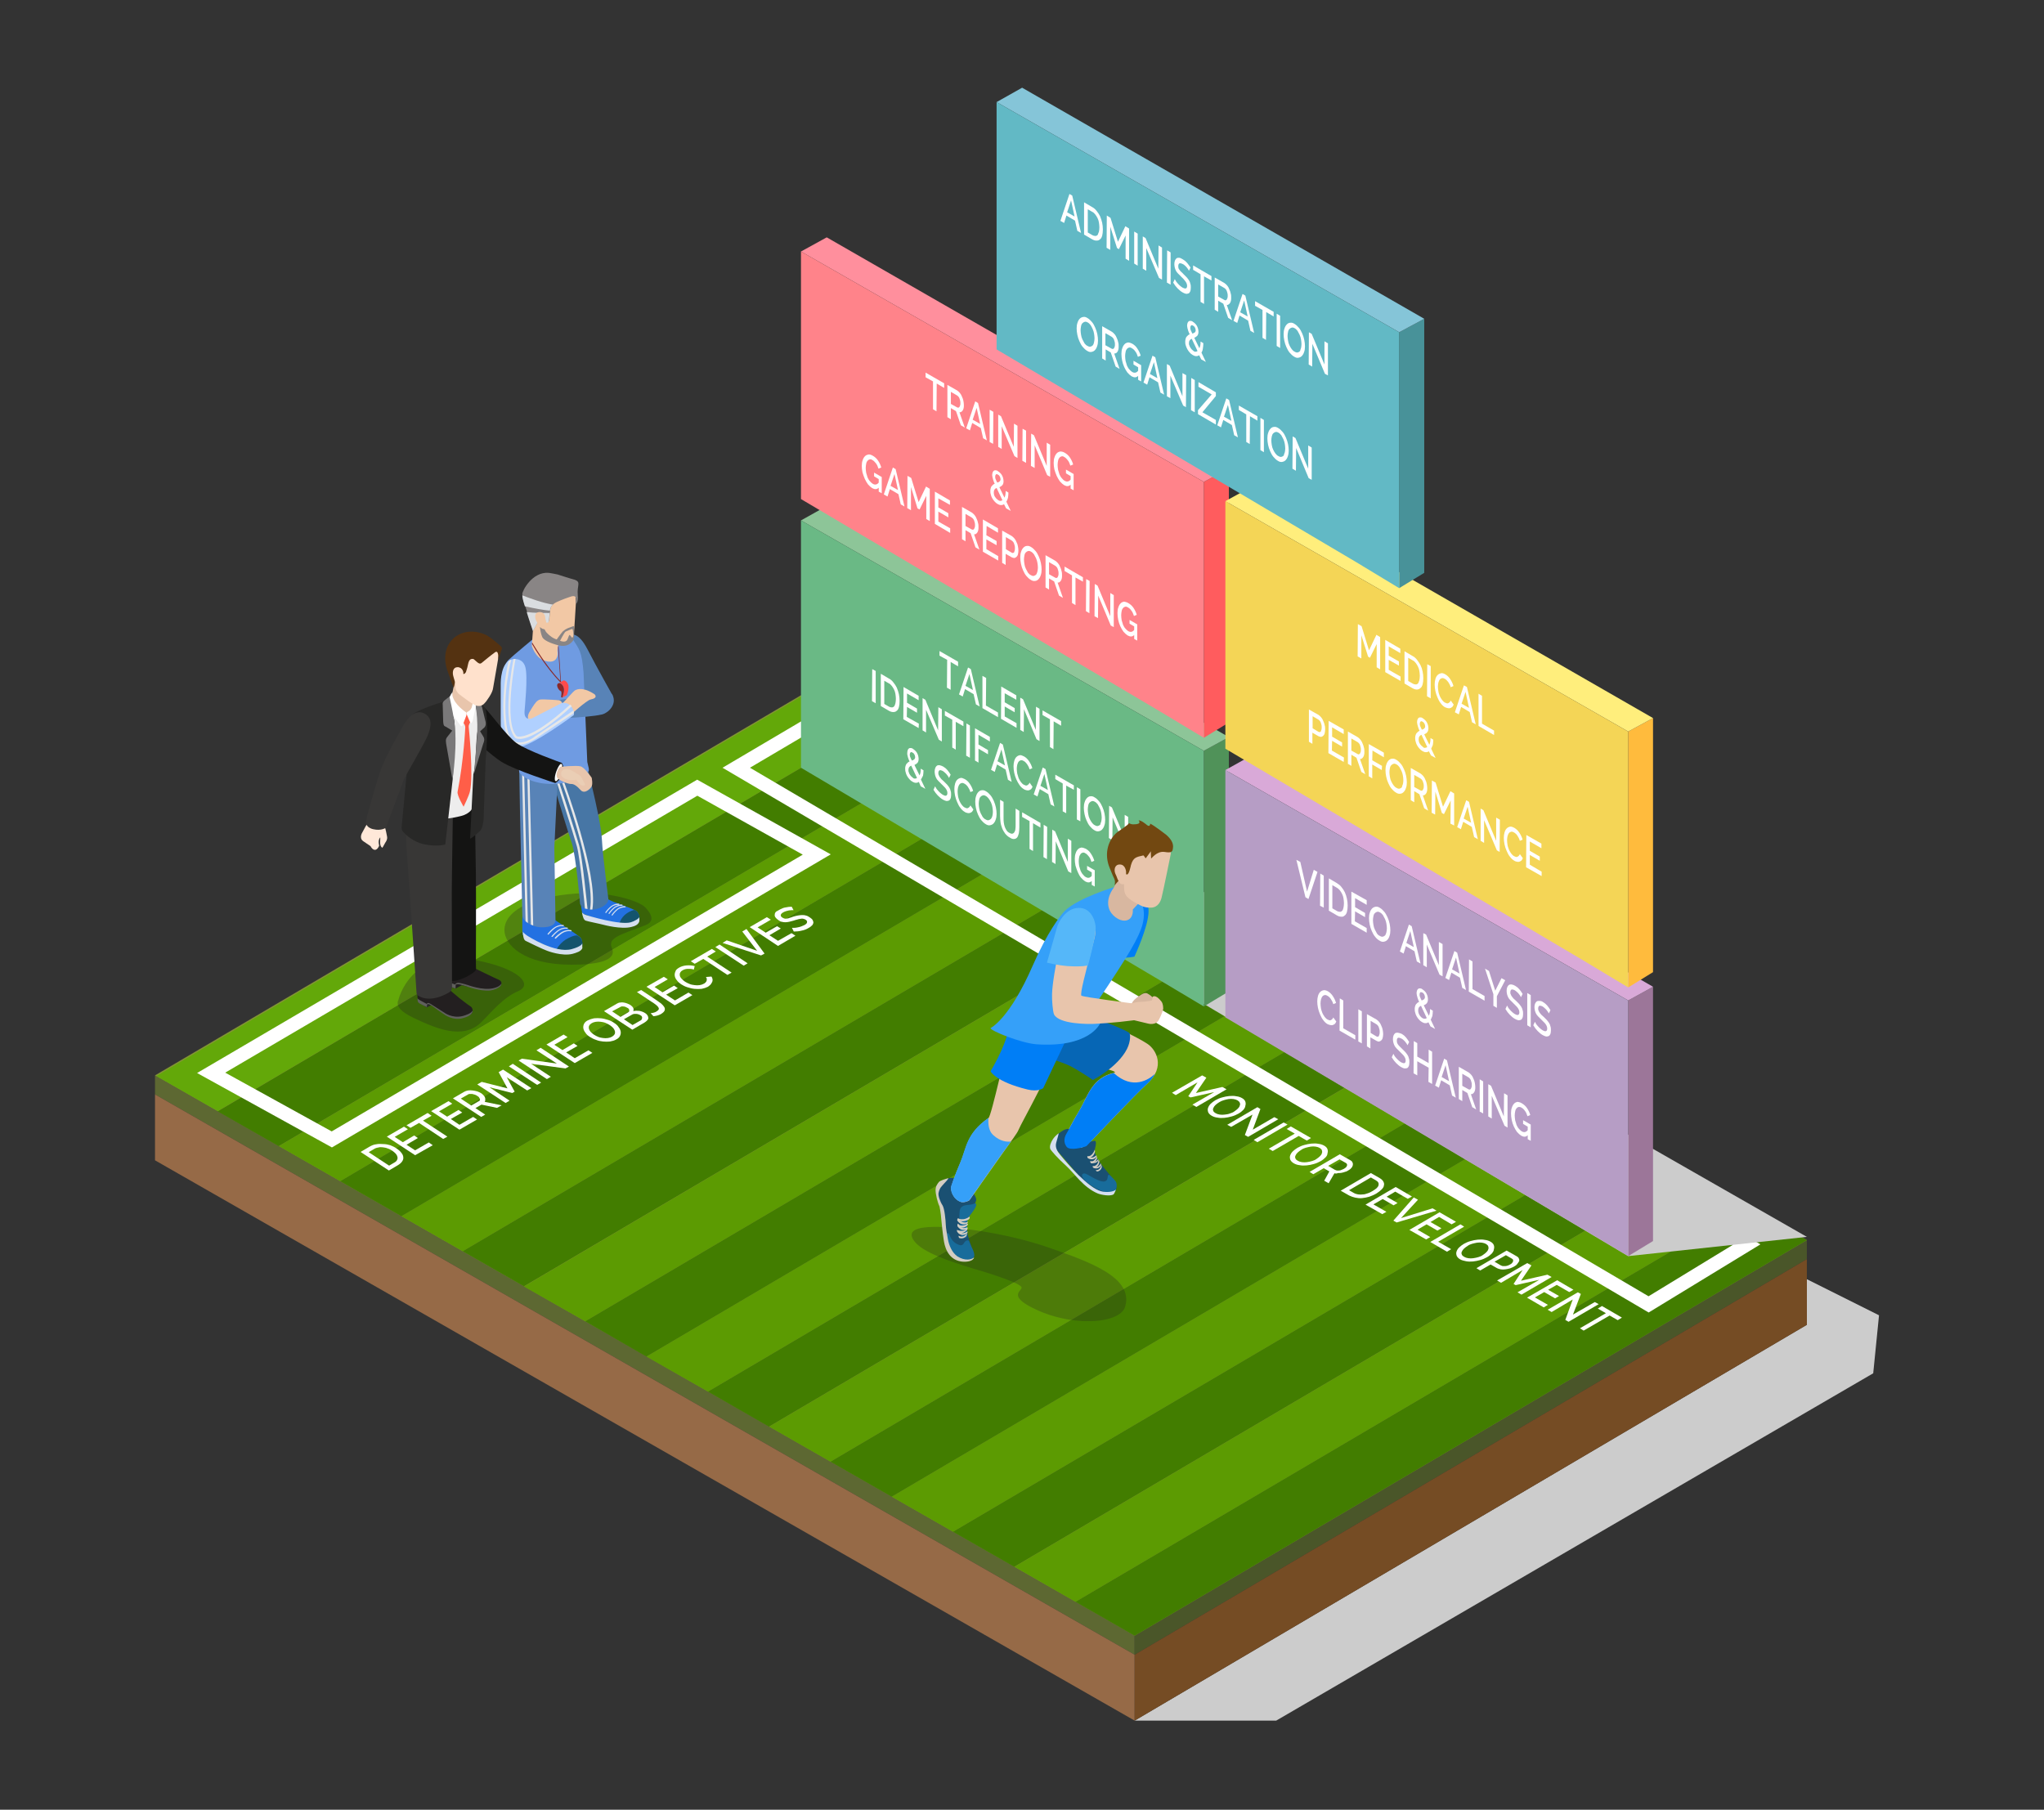<?xml version="1.0" encoding="utf-8"?>
<!-- Generator: Adobe Illustrator 18.0.0, SVG Export Plug-In . SVG Version: 6.00 Build 0)  -->
<!DOCTYPE svg PUBLIC "-//W3C//DTD SVG 1.1//EN" "http://www.w3.org/Graphics/SVG/1.1/DTD/svg11.dtd">
<svg version="1.1" xmlns="http://www.w3.org/2000/svg" xmlns:xlink="http://www.w3.org/1999/xlink" x="0px" y="0px"
	 viewBox="0 0 880.9 780" style="enable-background:new 0 0 880.9 780;" xml:space="preserve">
<rect x="0" y="0" width="880.9" height="780" fill="#333333" stroke="none"/>
<style type="text/css">
	.st0{fill:#CCCCCC;}
	.st1{fill:#9497A0;}
	.st2{fill:#999999;}
	.st3{fill:#CFCBCC;}
	.st4{fill:#AEACB1;}
	.st5{fill:#5D6832;}
	.st6{fill:#4A5629;}
	.st7{fill:#829533;}
	.st8{fill:#966A47;}
	.st9{fill:#754C24;}
	.st10{fill:#63A809;}
	.st11{fill:#5C9B02;}
	.st12{fill:#427D00;}
	.st13{fill:#FFFFFF;}
	.st14{fill:#D6D3D4;}
	.st15{enable-background:new    ;}
	.st16{fill:#9F9F9F;}
	.st17{fill:#DDDDDD;}
	.st18{fill:#726F70;}
	.st19{fill:#ECEDEB;}
	.st20{fill:#C1BFC0;}
	.st21{fill:#E6E3E4;}
	.st22{fill:#7A7979;}
	.st23{fill:#F5F5F5;}
	.st24{fill:none;}
	.st25{opacity:0.35;fill:#F1DD00;}
	.st26{fill:#F1DD00;}
	.st27{fill:#C1906F;}
	.st28{opacity:0.26;fill:#231F20;}
	.st29{fill:#B20606;}
	.st30{fill:#DD1212;}
	.st31{fill:#D3CDC2;}
	.st32{fill:#C92518;}
	.st33{fill:#355063;}
	.st34{fill:#D1A586;}
	.st35{fill:#4F6A7F;}
	.st36{fill:#EA3421;}
	.st37{fill:#F44A3D;}
	.st38{fill:#BAC6C9;}
	.st39{fill:#D3E1E5;}
	.st40{fill:#281504;}
	.st41{fill:#EAE0C5;}
	.st42{fill:#96928C;}
	.st43{fill:#010F0F;}
	.st44{fill:#454949;}
	.st45{fill:#E8C5AC;}
	.st46{fill:#0666B5;}
	.st47{fill:#1A5072;}
	.st48{fill:#186C9B;}
	.st49{fill:#007EF6;}
	.st50{fill:#35A0F9;}
	.st51{fill:#D8B7A0;}
	.st52{fill:#FFE8D9;}
	.st53{fill:#87510A;}
	.st54{fill:#55B7F9;}
	.st55{fill:#D5DFEF;}
	.st56{fill:#DEB395;}
	.st57{fill:#F5D7C1;}
	.st58{fill:#FFE1CC;}
	.st59{fill:#BFD1D6;}
	.st60{fill:#F2CEB6;}
	.st61{fill:#C16205;}
	.st62{fill:#724811;}
	.st63{fill:#FAFCFC;}
	.st64{fill:#81959B;}
	.st65{fill:#F7CBAD;}
	.st66{fill:#915309;}
	.st67{fill:#E0AF8D;}
	.st68{fill:#F7DDCB;}
	.st69{opacity:0.27;fill:#231F20;}
	.st70{fill:#2371E2;}
	.st71{fill:#14546D;}
	.st72{fill:#4776A5;}
	.st73{fill:#5883B7;}
	.st74{fill:#E6E7E8;}
	.st75{fill:#6F9BE2;}
	.st76{fill:#F2C8A5;}
	.st77{fill:#898585;}
	.st78{fill:#DADDE0;}
	.st79{fill:#B0D0FF;}
	.st80{fill:#892828;}
	.st81{fill:#FF4A4A;}
	.st82{opacity:0.19;fill:#020100;}
	.st83{fill:#37393A;}
	.st84{fill:#4D7787;}
	.st85{fill:#055568;}
	.st86{fill:#0B6A84;}
	.st87{fill:#323232;}
	.st88{fill:#232323;}
	.st89{fill:#313131;}
	.st90{fill:#464646;}
	.st91{fill:#363636;}
	.st92{fill:#294F3A;}
	.st93{fill:#2E5941;}
	.st94{fill:#36694C;}
	.st95{fill:#E0B392;}
	.st96{fill:#EDC3A4;}
	.st97{fill:#49260A;}
	.st98{fill:#1E3B2B;}
	.st99{fill:#71757C;}
	.st100{fill:#444443;}
	.st101{fill:#707A91;}
	.st102{fill:#848CA5;}
	.st103{fill:#D63B2B;}
	.st104{fill:#633A11;}
	.st105{opacity:0.26;}
	.st106{fill:#859393;}
	.st107{opacity:0.45;fill:#859393;}
	.st108{fill:#BDBFC6;}
	.st109{fill:#FFE266;}
	.st110{fill:#D8D3CA;}
	.st111{fill:#EAC49B;}
	.st112{fill:#EAE4DF;}
	.st113{fill:#C94C4C;}
	.st114{fill:#113D56;}
	.st115{fill:#174F68;}
	.st116{fill:#D19879;}
	.st117{fill:#F96E3E;}
	.st118{fill:#F2E5D6;}
	.st119{fill:#EABB8C;}
	.st120{fill:#895220;}
	.st121{fill:#D8A475;}
	.st122{fill:#A1C40C;}
	.st123{fill:#CDA183;}
	.st124{fill:#AF3765;}
	.st125{fill:#E4B99B;}
	.st126{fill:#F7D6B5;}
	.st127{fill:#3A1D12;}
	.st128{fill:#230C04;}
	.st129{fill:#37607C;}
	.st130{fill:#466D8C;}
	.st131{fill:#314F56;}
	.st132{fill:#E5CBBD;}
	.st133{fill:#E89ACE;}
	.st134{fill:#FCB6E1;}
	.st135{fill:#F7D2B7;}
	.st136{fill:#FCCDEC;}
	.st137{fill:#E2BA13;}
	.st138{fill:#352F2F;}
	.st139{fill:#D3AE94;}
	.st140{fill:#5B5454;}
	.st141{fill:#7C7676;}
	.st142{fill:#B2ADAD;}
	.st143{fill:#5B5353;}
	.st144{fill:#FCD61D;}
	.st145{fill:#8C4F06;}
	.st146{fill:#542D19;}
	.st147{fill:#9E6730;}
	.st148{fill:#0C3F66;}
	.st149{fill:#123E7F;}
	.st150{fill:#2C5EB5;}
	.st151{fill:#DDB79E;}
	.st152{fill:#4C3115;}
	.st153{fill:#F7DECD;}
	.st154{fill:#3872D6;}
	.st155{fill:#EDEDED;}
	.st156{fill:#034C43;}
	.st157{fill:#6B4E2D;}
	.st158{fill:#C18844;}
	.st159{fill:#755632;}
	.st160{fill:#89653A;}
	.st161{fill:#02605B;}
	.st162{fill:#7B8786;}
	.st163{fill:#026E68;}
	.st164{fill:#472709;}
	.st165{fill:#CCA283;}
	.st166{fill:#531AAD;}
	.st167{fill:#CF6783;}
	.st168{fill:#E2718F;}
	.st169{fill:#0B9B2D;}
	.st170{fill:#E2839C;}
	.st171{fill:#236A96;}
	.st172{fill:#0E3347;}
	.st173{fill:#14465C;}
	.st174{fill:#1D3163;}
	.st175{fill:#99B204;}
	.st176{fill:#F48D1C;}
	.st177{fill:#445372;}
	.st178{fill:#A1AFC9;}
	.st179{fill:#B3E0DF;}
	.st180{fill:#D5EFEE;}
	.st181{fill:#B21B0B;}
	.st182{fill:#911309;}
	.st183{fill:#562D07;}
	.st184{fill:#E59F03;}
	.st185{fill:#AA7100;}
	.st186{fill:#F7AE1E;}
	.st187{fill:#895B5B;}
	.st188{fill:#D32A1E;}
	.st189{fill:#1E3C4D;}
	.st190{fill:#3B5C72;}
	.st191{fill:#03896F;}
	.st192{fill:#0D9B83;}
	.st193{fill:#E0B999;}
	.st194{fill:#31AF97;}
	.st195{fill:#A47305;}
	.st196{fill:#E9C1A6;}
	.st197{fill:#E9DA82;}
	.st198{fill:#AE0C37;}
	.st199{fill:#70A8B6;}
	.st200{fill:#F1E696;}
	.st201{fill:#3A6E84;}
	.st202{fill:#DA3159;}
	.st203{fill:#618BA3;}
	.st204{fill:#B2042A;}
	.st205{fill:#EED1BA;}
	.st206{fill:none;stroke:#FFFFFF;stroke-width:6;stroke-miterlimit:10;}
	.st207{fill:#509259;}
	.st208{fill:#8DC598;}
	.st209{fill:#6AB985;}
	.st210{fill:#9C7699;}
	.st211{fill:#D9A9D8;}
	.st212{fill:#B69DC5;}
	.st213{fill:#FF5C5E;}
	.st214{fill:#FF8F9D;}
	.st215{fill:#FF838A;}
	.st216{fill:#FFBB3D;}
	.st217{fill:#FFEE7C;}
	.st218{fill:url(#SVGID_1_);}
	.st219{fill:#489299;}
	.st220{fill:#85C5D8;}
	.st221{fill:#62B9C5;}
	.st222{fill:#FCE856;}
	.st223{fill:#BCA81B;}
	.st224{opacity:0.29;fill:#160B01;}
	.st225{fill:#545454;}
	.st226{fill:#383736;}
	.st227{fill:#282827;}
	.st228{fill:#E4EFF4;}
	.st229{fill:#E8CAB5;}
	.st230{fill:#6B5741;}
	.st231{fill:#1E1E1A;}
	.st232{fill:#F2D6C7;}
	.st233{fill:#D8BBAB;}
	.st234{fill:#3A3E3F;}
	.st235{opacity:0.29;fill:#231F20;}
	.st236{fill:#231F20;}
	.st237{fill:#60605D;}
	.st238{fill:#141413;}
	.st239{fill:#FF5E48;}
	.st240{fill:#7A797A;}
	.st241{fill:#543211;}
	.st242{fill:#EACEB5;}
	.st243{fill:url(#SVGID_2_);}
	.st244{fill:url(#SVGID_3_);}
	.st245{fill:url(#SVGID_4_);}
	.st246{fill:url(#SVGID_5_);}
	.st247{fill:url(#SVGID_6_);}
	.st248{fill:url(#SVGID_7_);}
	.st249{fill:url(#SVGID_8_);}
	.st250{fill:url(#SVGID_9_);}
	.st251{fill:url(#SVGID_10_);}
	.st252{fill:url(#SVGID_11_);}
	.st253{fill:url(#SVGID_12_);}
</style>
<g id="Layer_2">
	<g>
		<g>
			<polygon class="st0" points="778.6,551.3 778.7,571 489,741.6 550,741.6 807.3,591.9 809.8,566.9 			"/>
		</g>
	</g>
	<line class="st24" x1="394" y1="663.9" x2="394" y2="652.9"/>
</g>
<g id="Layer_4">
	<g>
		<g>
			<polygon class="st5" points="66.8,463.5 66.8,471.7 489,713.2 489,705 			"/>
			<polygon class="st6" points="489,705 489,713.2 778.7,542.7 778.7,534.5 			"/>
		</g>
		<polygon class="st7" points="356.5,293 66.8,463.5 489,705 778.7,534.5 		"/>
		<g>
			<polygon class="st8" points="66.8,471.7 66.8,500.1 489,741.6 489,713.2 			"/>
			<polygon class="st9" points="489,713.2 489,741.6 778.7,571 778.7,542.7 			"/>
		</g>
		<g>
			<polygon class="st10" points="93.8,478.9 383.4,308.4 357,293.3 67.4,463.8 			"/>
			<polygon class="st11" points="146.6,509.1 436.2,338.6 409.8,323.5 120.2,494 			"/>
			<polygon class="st11" points="199.4,539.3 489,368.8 462.6,353.7 173,524.2 			"/>
			<polygon class="st12" points="120.1,494 409.8,323.5 383.5,308.4 93.8,479 			"/>
			<polygon class="st12" points="173,524.2 462.6,353.7 436.2,338.6 146.6,509.1 			"/>
			<polygon class="st11" points="252.2,569.5 541.8,399 515.5,383.9 225.8,554.5 			"/>
			<polygon class="st11" points="305.1,599.8 594.7,429.2 568.3,414.1 278.6,584.7 			"/>
			<polygon class="st12" points="225.8,554.4 515.4,383.9 489,368.8 199.4,539.3 			"/>
			<polygon class="st12" points="278.6,584.7 568.3,414.1 541.8,399 252.2,569.5 			"/>
			<polygon class="st11" points="357.9,630 647.5,459.4 621.1,444.4 331.5,614.9 			"/>
			<polygon class="st11" points="410.7,660.2 700.4,489.7 673.9,474.6 384.3,645.1 			"/>
			<polygon class="st12" points="331.4,614.9 621.1,444.3 594.7,429.2 305.1,599.8 			"/>
			<polygon class="st12" points="384.3,645.1 673.9,474.6 647.5,459.4 357.9,630 			"/>
			<polygon class="st11" points="463.5,690.4 753.2,519.9 726.8,504.8 437.2,675.3 			"/>
			<polygon class="st12" points="437.1,675.3 726.7,504.8 700.4,489.7 410.7,660.2 			"/>
			<polygon class="st12" points="489,705 778.7,534.5 753.2,519.9 463.5,690.4 			"/>
		</g>
	</g>
</g>
<g id="Layer_3">
	<polygon class="st206" points="317.3,330.9 710.5,562.2 752.8,536.4 356.1,308 	"/>
	<polygon class="st206" points="352,368.3 143,491.1 91,462.4 300.5,339.5 	"/>
	<g>
		<polygon class="st0" points="701.7,541.4 778.7,533.1 476.2,360.1 345.2,329.5 		"/>
		<g>
			<g>
				<g>
					<polygon class="st207" points="529.6,317.7 518.8,323.6 518.8,433.8 529.6,427.3 					"/>
					<polygon class="st208" points="356.3,218.1 529.6,317.7 518.8,323.6 345.2,224.3 					"/>
					<polygon class="st209" points="345.2,224.3 518.8,323.6 518.8,433.8 500.2,422.7 345.2,330.9 					"/>
				</g>
				<g>
					<g>
						<g>
							<polygon class="st13" points="412.9,285.2 412.9,287.2 409.7,285.3 409.7,297.3 408.1,296.4 408.2,284.4 404.9,282.6 
								404.9,280.6 							"/>
						</g>
						<g>
							<path class="st13" d="M418.4,288.4l3.8,16.1l-1.6-0.9l-1-4.4l-3.7-2.2l-1,3.2l-1.6-0.9l3.9-11.6L418.4,288.4z M416.1,295.6
								l3.2,1.8l-1.5-6.9L416.1,295.6"/>
						</g>
						<g>
							<polygon class="st13" points="425,292.2 424.9,304.1 430.1,307.1 430.1,309.1 423.4,305.2 423.4,291.3 							"/>
						</g>
						<g>
							<polygon class="st13" points="438,299.7 438,301.6 433,298.8 433,302.7 437.3,305.2 437.3,307 433,304.5 433,308.8 
								438.1,311.7 438.1,313.7 431.4,309.8 431.5,295.9 							"/>
						</g>
						<g>
							<polygon class="st13" points="440.9,301.4 446.4,314.6 446.5,304.6 448,305.5 448,319.4 446.7,318.6 441.3,305.7 
								441.2,315.5 439.7,314.6 439.7,300.7 							"/>
						</g>
						<g>
							<polygon class="st13" points="457.3,310.8 457.3,312.8 454.1,310.9 454,322.9 452.5,322 452.5,310 449.3,308.2 449.3,306.2 
															"/>
						</g>
						<g>
							<polygon class="st13" points="377.4,289.2 377.4,303.1 375.8,302.2 375.9,288.4 							"/>
						</g>
						<g>
							<path class="st13" d="M387.4,299.2c0.2,1,0.3,1.9,0.3,2.9c0,1.1-0.1,2-0.3,2.7c-0.2,0.7-0.5,1.3-1,1.6
								c-0.4,0.4-0.9,0.5-1.5,0.5c-0.6,0-1.2-0.2-1.9-0.6l-3.4-2l0-13.9l3.4,2c0.8,0.4,1.5,1,2,1.7c0.6,0.7,1.1,1.5,1.5,2.3
								C386.9,297.4,387.2,298.3,387.4,299.2z M385.9,303.1c0.1-0.5,0.2-1.2,0.2-1.9c0-0.7-0.1-1.4-0.2-2.1
								c-0.1-0.7-0.3-1.3-0.6-1.9c-0.3-0.6-0.6-1.1-1-1.6c-0.4-0.5-0.8-0.9-1.3-1.1l-1.9-1.1l0,10l1.9,1.1c0.5,0.3,1,0.4,1.4,0.4
								c0.4,0,0.7-0.2,1-0.5C385.6,304,385.8,303.6,385.9,303.1"/>
						</g>
						<g>
							<polygon class="st13" points="395.9,299.9 395.9,301.8 390.9,298.9 390.9,302.9 395.2,305.4 395.2,307.2 390.9,304.7 
								390.8,309 396,311.9 395.9,313.8 389.3,310 389.4,296.1 							"/>
						</g>
						<g>
							<polygon class="st13" points="398.8,301.6 404.3,314.8 404.4,304.8 405.9,305.7 405.9,319.6 404.6,318.8 399.1,305.9 
								399.1,315.7 397.6,314.8 397.6,300.9 							"/>
						</g>
						<g>
							<polygon class="st13" points="415.2,311 415.2,313 411.9,311.1 411.9,323.1 410.4,322.2 410.4,310.2 407.2,308.4 
								407.2,306.4 							"/>
						</g>
						<g>
							<polygon class="st13" points="418,312.7 418,326.6 416.4,325.7 416.5,311.8 							"/>
						</g>
						<g>
							<polygon class="st13" points="426.6,317.6 426.6,319.6 421.7,316.7 421.7,320.9 425.8,323.3 425.8,325.1 421.7,322.7 
								421.7,328.7 420.2,327.8 420.2,313.9 							"/>
						</g>
						<g>
							<path class="st13" d="M432.2,320.9L436,337l-1.6-0.9l-1-4.4l-3.7-2.2l-1,3.2l-1.6-0.9l3.9-11.6L432.2,320.9z M429.9,328.1
								l3.2,1.8l-1.5-6.9L429.9,328.1"/>
						</g>
						<g>
							<path class="st13" d="M441.3,326c0.9,0.5,1.6,1.2,2.2,2.1c0.6,0.9,1.1,1.9,1.4,3l-1.2,0.5c-0.1-0.5-0.3-0.9-0.5-1.3
								c-0.2-0.4-0.4-0.7-0.6-1c-0.2-0.3-0.5-0.5-0.7-0.8c-0.2-0.2-0.5-0.4-0.7-0.5c-0.5-0.3-0.9-0.4-1.3-0.3
								c-0.4,0.1-0.7,0.3-0.9,0.6c-0.3,0.3-0.4,0.8-0.6,1.3c-0.1,0.5-0.2,1.1-0.2,1.7c0,0.7,0.1,1.4,0.2,2.1c0.2,0.7,0.4,1.4,0.6,2
								c0.3,0.6,0.6,1.2,1,1.7c0.4,0.5,0.8,0.9,1.2,1.1c0.2,0.1,0.5,0.2,0.7,0.3c0.2,0.1,0.5,0.1,0.7,0c0.2-0.1,0.4-0.2,0.6-0.4
								c0.2-0.2,0.4-0.4,0.5-0.8l1.3,1.8c-0.2,0.4-0.4,0.8-0.6,1c-0.3,0.2-0.6,0.4-0.9,0.5c-0.3,0.1-0.7,0.1-1.1,0
								c-0.4-0.1-0.8-0.2-1.2-0.5c-0.7-0.4-1.3-1-1.8-1.7c-0.5-0.7-1-1.6-1.4-2.5c-0.4-0.9-0.7-1.9-0.9-2.8c-0.2-1-0.3-1.9-0.3-2.8
								c0-0.8,0.1-1.6,0.3-2.3s0.5-1.3,0.9-1.7c0.4-0.4,0.9-0.7,1.5-0.8C439.9,325.4,440.5,325.6,441.3,326z"/>
						</g>
						<g>
							<path class="st13" d="M450.6,331.5l3.8,16.1l-1.6-0.9l-1-4.4l-3.7-2.2l-1,3.2l-1.6-0.9l3.9-11.6L450.6,331.5z M448.4,338.7
								l3.2,1.8l-1.5-6.9L448.4,338.7"/>
						</g>
						<g>
							<polygon class="st13" points="462.8,338.5 462.8,340.4 459.5,338.6 459.5,350.5 458,349.7 458,337.7 454.8,335.8 
								454.8,333.9 							"/>
						</g>
						<g>
							<polygon class="st13" points="465.6,340.2 465.6,354 464.1,353.2 464.1,339.3 							"/>
						</g>
						<g>
							<path class="st13" d="M476,350.6c0.2,1,0.3,1.9,0.3,2.8c0,0.9-0.1,1.7-0.4,2.5c-0.2,0.7-0.6,1.3-1,1.7
								c-0.4,0.4-0.9,0.6-1.5,0.7c-0.6,0.1-1.2-0.1-1.8-0.5c-0.7-0.4-1.3-1-1.9-1.7c-0.6-0.7-1-1.5-1.4-2.4
								c-0.4-0.9-0.7-1.8-0.9-2.8c-0.2-1-0.3-1.9-0.3-2.8c0-0.9,0.1-1.7,0.4-2.5c0.2-0.7,0.6-1.3,1-1.7c0.4-0.4,0.9-0.7,1.5-0.7
								c0.6-0.1,1.2,0.1,1.8,0.5c0.7,0.4,1.3,1,1.9,1.7c0.6,0.7,1,1.5,1.4,2.4C475.5,348.7,475.8,349.6,476,350.6z M474.6,354.1
								c0.1-0.5,0.2-1.1,0.2-1.7c0-0.7-0.1-1.3-0.2-2c-0.1-0.7-0.3-1.3-0.6-2c-0.3-0.6-0.6-1.2-0.9-1.7c-0.4-0.5-0.8-0.9-1.2-1.1
								c-0.5-0.3-0.9-0.4-1.3-0.3c-0.4,0.1-0.7,0.3-1,0.6s-0.5,0.7-0.6,1.3c-0.1,0.5-0.2,1.1-0.2,1.7c0,0.7,0.1,1.3,0.2,2
								c0.1,0.7,0.3,1.4,0.6,2c0.3,0.6,0.6,1.2,1,1.7c0.4,0.5,0.8,0.9,1.3,1.1c0.5,0.3,0.9,0.4,1.3,0.3c0.4-0.1,0.7-0.3,1-0.6
								C474.2,355.1,474.4,354.7,474.6,354.1"/>
						</g>
						<g>
							<polygon class="st13" points="479.2,348 484.7,361.2 484.7,351.2 486.2,352.1 486.2,365.9 484.9,365.2 479.5,352.3 
								479.4,362.1 477.9,361.2 478,347.3 							"/>
						</g>
						<g>
							<path class="st13" d="M396.9,336l1.9,4l-2-1.1L396,337c-0.4,0.3-0.8,0.4-1.3,0.4c-0.5,0-1-0.2-1.5-0.5
								c-0.5-0.3-0.9-0.6-1.3-1.1c-0.4-0.4-0.7-0.9-1-1.4c-0.3-0.5-0.5-1.1-0.6-1.6c-0.2-0.6-0.2-1.1-0.2-1.7c0-0.4,0.1-0.8,0.2-1.1
								c0.1-0.3,0.2-0.6,0.4-0.8c0.2-0.2,0.4-0.4,0.6-0.6c0.2-0.2,0.4-0.3,0.7-0.4c-0.2-0.4-0.4-0.8-0.5-1.2c-0.1-0.4-0.3-0.7-0.3-1
								s-0.2-0.6-0.2-0.8c0-0.2,0-0.5,0-0.7c0-0.5,0.1-0.9,0.2-1.2c0.1-0.3,0.3-0.6,0.5-0.7c0.2-0.2,0.5-0.2,0.8-0.2
								c0.3,0,0.7,0.1,1,0.4c0.3,0.2,0.6,0.4,0.9,0.7c0.3,0.3,0.6,0.6,0.8,1c0.2,0.4,0.4,0.8,0.5,1.2c0.1,0.5,0.2,0.9,0.2,1.4
								c0,0.8-0.2,1.3-0.5,1.7c-0.4,0.4-0.8,0.7-1.3,0.9l2.2,4.5c0.2-0.4,0.3-0.8,0.4-1.3c0.1-0.5,0.1-1,0.1-1.6l1.2,0.7
								c0,0.9-0.1,1.6-0.2,2.3C397.4,335,397.2,335.5,396.9,336z M394.3,335.6c0.3,0,0.6-0.1,0.9-0.3l-2.5-5.3
								c-0.4,0.2-0.7,0.4-0.9,0.7c-0.2,0.3-0.3,0.7-0.3,1.2c0,0.3,0,0.7,0.2,1c0.1,0.3,0.2,0.7,0.4,0.9c0.2,0.3,0.4,0.6,0.6,0.8
								c0.2,0.2,0.5,0.4,0.7,0.6C393.7,335.5,394,335.6,394.3,335.6 M392.4,324.3c-0.2,0.2-0.3,0.5-0.3,0.9c0,0.1,0,0.3,0,0.4
								c0,0.1,0.1,0.3,0.1,0.5c0.1,0.2,0.2,0.4,0.3,0.7c0.1,0.3,0.3,0.6,0.5,1c0.4-0.1,0.8-0.3,1-0.5c0.2-0.2,0.4-0.5,0.4-0.9
								c0-0.4-0.1-0.8-0.3-1.2c-0.2-0.4-0.5-0.7-0.8-0.8C392.9,324.1,392.6,324.1,392.4,324.3"/>
						</g>
						<g>
							<path class="st13" d="M406.5,330.4c0.7,0.4,1.3,0.9,1.8,1.5c0.5,0.6,1,1.3,1.4,2l-0.7,1.4c-0.1-0.2-0.2-0.4-0.4-0.7
								c-0.2-0.3-0.4-0.5-0.6-0.8c-0.2-0.3-0.5-0.5-0.8-0.8c-0.3-0.3-0.6-0.5-0.9-0.7c-0.6-0.3-1.1-0.4-1.4-0.3
								c-0.3,0.2-0.5,0.6-0.5,1.2c0,0.3,0,0.6,0.2,0.9c0.1,0.3,0.2,0.5,0.4,0.8c0.2,0.3,0.5,0.6,0.7,0.9c0.3,0.3,0.7,0.6,1.1,1
								c0.5,0.5,0.9,0.9,1.3,1.3c0.4,0.4,0.7,0.9,1,1.3c0.3,0.5,0.5,0.9,0.6,1.5c0.2,0.5,0.2,1.1,0.2,1.7c0,0.7-0.1,1.3-0.3,1.7
								c-0.2,0.4-0.4,0.7-0.8,0.8c-0.3,0.1-0.7,0.2-1.1,0.1c-0.4-0.1-0.9-0.3-1.4-0.6c-0.7-0.4-1.4-1-2.1-1.7
								c-0.7-0.7-1.3-1.5-1.9-2.5l0.7-1.5c0.1,0.2,0.3,0.5,0.5,0.9c0.2,0.3,0.5,0.7,0.8,1c0.3,0.3,0.6,0.7,1,1
								c0.4,0.3,0.7,0.6,1.1,0.8c0.6,0.3,1,0.5,1.4,0.3c0.3-0.1,0.5-0.5,0.5-1.1c0-0.4-0.1-0.7-0.2-1c-0.1-0.3-0.3-0.6-0.5-0.9
								c-0.2-0.3-0.5-0.6-0.8-0.9c-0.3-0.3-0.7-0.7-1.1-1.1c-0.5-0.5-0.9-0.9-1.3-1.3c-0.4-0.4-0.7-0.8-0.9-1.2
								c-0.2-0.4-0.4-0.9-0.5-1.3c-0.1-0.5-0.2-1-0.2-1.5c0-0.7,0.1-1.2,0.3-1.7c0.2-0.4,0.4-0.7,0.7-0.9c0.3-0.2,0.7-0.2,1.1-0.2
								C405.6,330,406,330.1,406.5,330.4z"/>
						</g>
						<g>
							<path class="st13" d="M415.8,335.8c0.9,0.5,1.6,1.2,2.2,2.1c0.6,0.9,1.1,1.9,1.4,3l-1.2,0.5c-0.1-0.5-0.3-0.9-0.5-1.3
								c-0.2-0.4-0.4-0.7-0.6-1c-0.2-0.3-0.4-0.5-0.7-0.8c-0.2-0.2-0.5-0.4-0.7-0.5c-0.5-0.3-0.9-0.4-1.3-0.3
								c-0.4,0.1-0.7,0.3-0.9,0.6c-0.3,0.3-0.4,0.8-0.6,1.3c-0.1,0.5-0.2,1.1-0.2,1.7c0,0.7,0.1,1.4,0.2,2.1c0.1,0.7,0.4,1.4,0.6,2
								c0.3,0.6,0.6,1.2,1,1.7c0.4,0.5,0.8,0.9,1.2,1.1c0.2,0.1,0.5,0.2,0.7,0.3c0.2,0.1,0.5,0.1,0.7,0c0.2-0.1,0.4-0.2,0.6-0.4
								c0.2-0.2,0.4-0.4,0.5-0.8l1.3,1.8c-0.2,0.4-0.4,0.8-0.6,1c-0.3,0.2-0.6,0.4-0.9,0.5c-0.3,0.1-0.7,0.1-1.1,0
								c-0.4-0.1-0.8-0.2-1.2-0.5c-0.7-0.4-1.3-1-1.8-1.7c-0.6-0.7-1-1.6-1.4-2.5c-0.4-0.9-0.7-1.8-0.9-2.8c-0.2-1-0.3-1.9-0.3-2.8
								c0-0.8,0.1-1.6,0.3-2.3s0.5-1.3,0.9-1.7s0.9-0.7,1.5-0.8C414.4,335.2,415,335.4,415.8,335.8z"/>
						</g>
						<g>
							<path class="st13" d="M429.2,348c0.2,1,0.3,1.9,0.3,2.8c0,0.9-0.1,1.7-0.4,2.5c-0.2,0.7-0.6,1.3-1,1.7s-0.9,0.6-1.5,0.7
								c-0.6,0.1-1.2-0.1-1.8-0.5c-0.7-0.4-1.3-1-1.9-1.7c-0.6-0.7-1-1.5-1.4-2.4c-0.4-0.9-0.7-1.8-0.9-2.8c-0.2-1-0.3-1.9-0.3-2.8
								c0-0.9,0.1-1.7,0.4-2.5c0.2-0.7,0.6-1.3,1-1.7c0.4-0.4,0.9-0.7,1.5-0.7c0.6-0.1,1.2,0.1,1.8,0.5c0.7,0.4,1.3,1,1.9,1.7
								c0.6,0.7,1,1.6,1.4,2.4C428.7,346.1,429,347.1,429.2,348z M427.7,351.6c0.1-0.5,0.2-1.1,0.2-1.7c0-0.7-0.1-1.3-0.2-2
								c-0.1-0.7-0.3-1.3-0.6-2c-0.3-0.6-0.6-1.2-1-1.7c-0.4-0.5-0.8-0.9-1.2-1.1c-0.5-0.3-0.9-0.4-1.3-0.3c-0.4,0.1-0.7,0.3-1,0.6
								c-0.3,0.3-0.5,0.7-0.6,1.3c-0.1,0.5-0.2,1.1-0.2,1.7c0,0.7,0.1,1.3,0.2,2c0.1,0.7,0.3,1.3,0.6,2c0.3,0.6,0.6,1.2,0.9,1.7
								c0.4,0.5,0.8,0.9,1.3,1.1c0.5,0.3,0.9,0.4,1.3,0.3c0.4-0.1,0.7-0.3,1-0.6C427.4,352.5,427.6,352.1,427.7,351.6"/>
						</g>
						<g>
							<path class="st13" d="M439.3,349.5l0,7c0,1-0.1,1.8-0.2,2.6c-0.2,0.8-0.4,1.4-0.7,1.8c-0.3,0.4-0.8,0.7-1.3,0.7
								c-0.5,0.1-1.2-0.1-1.9-0.6c-0.8-0.4-1.4-1-2-1.7c-0.5-0.7-1-1.5-1.3-2.3c-0.3-0.8-0.6-1.7-0.7-2.6c-0.1-0.9-0.2-1.8-0.2-2.7
								l0-7l1.5,0.9l0,7c0,0.6,0,1.3,0.1,1.9c0.1,0.6,0.2,1.3,0.4,1.8c0.2,0.6,0.5,1.1,0.8,1.6c0.3,0.5,0.8,0.9,1.3,1.1
								c0.5,0.3,0.9,0.4,1.3,0.3c0.3-0.1,0.6-0.3,0.8-0.7c0.2-0.3,0.4-0.8,0.4-1.3c0.1-0.5,0.1-1.1,0.1-1.8l0-7L439.3,349.5z"/>
						</g>
						<g>
							<polygon class="st13" points="448.4,354.7 448.4,356.7 445.2,354.8 445.2,366.8 443.7,365.9 443.7,353.9 440.5,352.1 
								440.5,350.1 							"/>
						</g>
						<g>
							<polygon class="st13" points="451.3,356.4 451.2,370.3 449.7,369.4 449.8,355.5 							"/>
						</g>
						<g>
							<polygon class="st13" points="454.7,358.3 460.2,371.5 460.2,361.5 461.7,362.4 461.7,376.3 460.4,375.6 455,362.6 
								454.9,372.4 453.4,371.5 453.5,357.6 							"/>
						</g>
						<g>
							<path class="st13" d="M467.9,365.8c0.9,0.5,1.7,1.2,2.3,2.2c0.6,0.9,1.1,1.9,1.4,3l-1.2,0.5c-0.3-0.9-0.6-1.7-1.1-2.3
								c-0.5-0.6-0.9-1.1-1.5-1.4c-0.4-0.3-0.8-0.4-1.2-0.3c-0.4,0.1-0.7,0.3-0.9,0.6s-0.5,0.7-0.6,1.3c-0.1,0.5-0.2,1.1-0.2,1.8
								c0,0.7,0.1,1.4,0.2,2.1c0.2,0.7,0.4,1.4,0.6,2c0.3,0.6,0.6,1.2,1,1.6c0.4,0.5,0.8,0.9,1.2,1.1c1,0.6,1.9,0.4,2.6-0.5l0-1.5
								l-2-1.2l0-1.6l3.3,1.9l0,7l-1.3-0.7l0-1.7c-0.8,0.8-1.7,0.8-2.8,0.2c-0.6-0.4-1.2-0.9-1.8-1.6c-0.6-0.7-1-1.5-1.4-2.4
								c-0.4-0.9-0.7-1.8-1-2.8c-0.2-1-0.3-1.9-0.3-2.9c0-0.9,0.1-1.8,0.4-2.5c0.2-0.7,0.6-1.3,1-1.7c0.4-0.4,0.9-0.6,1.4-0.7
								C466.6,365.3,467.2,365.5,467.9,365.8z"/>
						</g>
					</g>
				</g>
			</g>
			<g>
				<g>
					<polygon class="st210" points="712.4,425.3 701.7,431.2 701.7,541.4 712.4,534.9 					"/>
					<polygon class="st211" points="539.2,325.7 712.4,425.3 701.7,431.2 528.1,331.9 					"/>
					<polygon class="st212" points="528.1,331.9 701.7,431.2 701.7,541.4 683.1,530.3 528.1,438.5 					"/>
				</g>
				<g>
					<g>
						<g>
							<polygon class="st13" points="567.8,375.8 563.9,387.5 562.6,386.7 558.7,370.6 560.4,371.5 563.3,384.3 566.2,374.9 							
								"/>
						</g>
						<g>
							<polygon class="st13" points="570.5,377.4 570.5,391.2 568.9,390.4 569,376.5 							"/>
						</g>
						<g>
							<path class="st13" d="M580.5,387.4c0.2,1,0.3,1.9,0.3,2.9c0,1.1-0.1,1.9-0.3,2.7c-0.2,0.7-0.5,1.3-1,1.6
								c-0.4,0.4-0.9,0.6-1.5,0.5c-0.6,0-1.2-0.2-1.9-0.6l-3.4-2l0-13.9l3.4,2c0.8,0.5,1.5,1,2,1.7c0.6,0.7,1.1,1.5,1.5,2.3
								C580,385.5,580.3,386.4,580.5,387.4z M579,391.2c0.1-0.5,0.2-1.2,0.2-1.9c0-0.7-0.1-1.4-0.2-2.1c-0.1-0.7-0.3-1.3-0.6-1.9
								c-0.3-0.6-0.6-1.1-1-1.6c-0.4-0.5-0.8-0.8-1.3-1.1l-1.9-1.1l0,10l1.9,1.1c0.5,0.3,1,0.4,1.4,0.4c0.4,0,0.7-0.2,1-0.5
								C578.7,392.2,578.9,391.8,579,391.2"/>
						</g>
						<g>
							<polygon class="st13" points="589,388 589,390 584,387.1 584,391 588.3,393.5 588.3,395.3 584,392.8 583.9,397.1 589,400 
								589,402 582.4,398.2 582.4,384.3 							"/>
						</g>
						<g>
							<path class="st13" d="M598.9,398.2c0.2,1,0.3,1.9,0.3,2.8c0,0.9-0.1,1.7-0.4,2.5c-0.2,0.7-0.6,1.3-1,1.7
								c-0.4,0.4-0.9,0.6-1.5,0.7c-0.6,0.1-1.2-0.1-1.8-0.5c-0.7-0.4-1.3-0.9-1.9-1.7c-0.6-0.7-1-1.5-1.4-2.4
								c-0.4-0.9-0.7-1.8-0.9-2.8c-0.2-1-0.3-1.9-0.3-2.8c0-0.9,0.1-1.7,0.4-2.5c0.2-0.7,0.6-1.3,1-1.7c0.4-0.4,0.9-0.6,1.5-0.7
								c0.6-0.1,1.2,0.1,1.8,0.5c0.7,0.4,1.3,1,1.9,1.7c0.6,0.7,1,1.6,1.4,2.4C598.4,396.3,598.7,397.2,598.9,398.2z M597.5,401.8
								c0.1-0.5,0.2-1.1,0.2-1.7c0-0.7-0.1-1.3-0.2-2c-0.1-0.7-0.3-1.3-0.6-2c-0.3-0.6-0.6-1.2-0.9-1.7c-0.4-0.5-0.8-0.9-1.2-1.1
								c-0.5-0.3-0.9-0.4-1.3-0.3c-0.4,0.1-0.7,0.3-1,0.6c-0.3,0.3-0.5,0.7-0.6,1.3c-0.1,0.5-0.2,1.1-0.2,1.7c0,0.7,0.1,1.3,0.2,2
								c0.1,0.7,0.3,1.4,0.6,2c0.3,0.6,0.6,1.2,0.9,1.7s0.8,0.9,1.3,1.1c0.5,0.3,0.9,0.4,1.3,0.3c0.4-0.1,0.7-0.3,1-0.6
								C597.2,402.7,597.4,402.3,597.5,401.8"/>
						</g>
						<g>
							<path class="st13" d="M608.4,399.2l3.8,16.1l-1.6-0.9l-1-4.4l-3.7-2.2l-1,3.2l-1.6-0.9l3.9-11.6L608.4,399.2z M606.1,406.4
								l3.2,1.8l-1.5-6.9L606.1,406.4"/>
						</g>
						<g>
							<polygon class="st13" points="614.6,402.8 620.1,416 620.1,406 621.7,406.9 621.7,420.8 620.4,420.1 614.9,407.1 
								614.9,416.9 613.4,416 613.4,402.2 							"/>
						</g>
						<g>
							<path class="st13" d="M628,410.6l3.8,16.1l-1.6-0.9l-1-4.4l-3.7-2.2l-1,3.2l-1.6-0.9l3.9-11.6L628,410.6z M625.8,417.8
								l3.2,1.8l-1.5-6.9L625.8,417.8"/>
						</g>
						<g>
							<polygon class="st13" points="634.6,414.4 634.6,426.3 639.8,429.3 639.8,431.3 633,427.4 633.1,413.5 							"/>
						</g>
						<g>
							<polygon class="st13" points="648.7,422.5 645.1,429.4 645.1,434.4 643.6,433.5 643.6,428.5 640,417.5 641.7,418.5 
								644.4,427 647.1,421.6 							"/>
						</g>
						<g>
							<path class="st13" d="M653,424.9c0.7,0.4,1.3,0.9,1.8,1.5c0.5,0.6,1,1.3,1.4,2l-0.7,1.4c-0.1-0.2-0.2-0.4-0.4-0.7
								c-0.2-0.3-0.4-0.5-0.6-0.8c-0.2-0.3-0.5-0.5-0.8-0.8c-0.3-0.3-0.6-0.5-0.9-0.7c-0.6-0.3-1.1-0.4-1.4-0.3
								c-0.3,0.2-0.5,0.6-0.5,1.2c0,0.3,0,0.6,0.2,0.9c0.1,0.3,0.2,0.5,0.4,0.8c0.2,0.3,0.5,0.6,0.7,0.9c0.3,0.3,0.7,0.6,1.1,1
								c0.5,0.5,0.9,0.9,1.3,1.3c0.4,0.4,0.7,0.9,1,1.3c0.3,0.5,0.5,0.9,0.6,1.5c0.2,0.5,0.2,1.1,0.2,1.7c0,0.7-0.1,1.3-0.3,1.7
								c-0.2,0.4-0.4,0.7-0.8,0.8c-0.3,0.1-0.7,0.2-1.1,0.1c-0.4-0.1-0.9-0.3-1.4-0.6c-0.7-0.4-1.4-1-2.1-1.7
								c-0.7-0.7-1.3-1.5-1.9-2.5l0.7-1.5c0.1,0.2,0.3,0.5,0.5,0.9c0.2,0.3,0.5,0.7,0.8,1c0.3,0.3,0.6,0.7,1,1
								c0.4,0.3,0.7,0.6,1.1,0.8c0.6,0.3,1,0.5,1.4,0.3c0.3-0.1,0.5-0.5,0.5-1.1c0-0.4-0.1-0.7-0.2-1c-0.1-0.3-0.3-0.6-0.5-0.9
								c-0.2-0.3-0.5-0.6-0.8-0.9c-0.3-0.3-0.7-0.7-1.1-1.1c-0.5-0.5-0.9-0.9-1.3-1.3c-0.4-0.4-0.7-0.8-0.9-1.2
								c-0.2-0.4-0.4-0.9-0.5-1.3c-0.1-0.5-0.2-1-0.2-1.5c0-0.7,0.1-1.2,0.3-1.7c0.2-0.4,0.4-0.7,0.7-0.9c0.3-0.2,0.7-0.2,1.1-0.2
								C652,424.4,652.5,424.6,653,424.9z"/>
						</g>
						<g>
							<polygon class="st13" points="659.7,428.9 659.7,442.8 658.2,441.9 658.2,428 							"/>
						</g>
						<g>
							<path class="st13" d="M665,431.9c0.7,0.4,1.3,0.9,1.8,1.5c0.5,0.6,1,1.3,1.4,2l-0.7,1.4c-0.1-0.2-0.2-0.4-0.4-0.7
								c-0.2-0.3-0.4-0.5-0.6-0.8c-0.2-0.3-0.5-0.5-0.8-0.8c-0.3-0.3-0.6-0.5-0.9-0.7c-0.6-0.3-1.1-0.4-1.4-0.3
								c-0.3,0.2-0.5,0.6-0.5,1.2c0,0.3,0,0.6,0.2,0.9c0.1,0.3,0.2,0.5,0.4,0.8c0.2,0.3,0.5,0.6,0.7,0.9c0.3,0.3,0.7,0.6,1.1,1
								c0.5,0.5,0.9,0.9,1.3,1.3c0.4,0.4,0.7,0.9,1,1.3c0.3,0.5,0.5,0.9,0.6,1.5c0.2,0.5,0.2,1.1,0.2,1.7c0,0.7-0.1,1.3-0.3,1.7
								c-0.2,0.4-0.4,0.7-0.8,0.8c-0.3,0.1-0.7,0.2-1.1,0.1c-0.4-0.1-0.9-0.3-1.4-0.6c-0.7-0.4-1.4-1-2.1-1.7
								c-0.7-0.7-1.3-1.5-1.9-2.5l0.7-1.5c0.1,0.2,0.3,0.5,0.5,0.9c0.2,0.3,0.5,0.7,0.8,1c0.3,0.3,0.6,0.7,1,1
								c0.4,0.3,0.7,0.6,1.1,0.8c0.6,0.3,1,0.5,1.4,0.3c0.3-0.1,0.5-0.5,0.5-1.1c0-0.4-0.1-0.7-0.2-1c-0.1-0.3-0.3-0.6-0.5-0.9
								c-0.2-0.3-0.5-0.6-0.8-0.9c-0.3-0.3-0.7-0.7-1.1-1.1c-0.5-0.5-0.9-0.9-1.3-1.3c-0.4-0.4-0.7-0.8-0.9-1.2
								c-0.2-0.4-0.4-0.9-0.5-1.3c-0.1-0.5-0.2-1-0.2-1.5c0-0.7,0.1-1.2,0.3-1.6c0.2-0.4,0.4-0.7,0.7-0.9c0.3-0.2,0.7-0.2,1.1-0.2
								C664.1,431.4,664.6,431.6,665,431.9z"/>
						</g>
						<g>
							<path class="st13" d="M616.6,439.5l1.9,4l-2-1.1l-0.9-1.8c-0.4,0.3-0.8,0.4-1.3,0.4c-0.5,0-1-0.2-1.5-0.5
								c-0.5-0.3-0.9-0.6-1.3-1.1c-0.4-0.4-0.7-0.9-1-1.4c-0.3-0.5-0.5-1.1-0.6-1.6c-0.2-0.6-0.2-1.1-0.2-1.7c0-0.4,0.1-0.8,0.2-1.1
								c0.1-0.3,0.2-0.6,0.4-0.8c0.2-0.2,0.4-0.4,0.6-0.6c0.2-0.1,0.4-0.3,0.7-0.4c-0.2-0.4-0.4-0.8-0.5-1.2c-0.1-0.4-0.3-0.7-0.3-1
								c-0.1-0.3-0.2-0.6-0.2-0.8c0-0.2-0.1-0.5-0.1-0.7c0-0.5,0.1-0.9,0.2-1.2c0.1-0.3,0.3-0.6,0.5-0.7c0.2-0.2,0.5-0.2,0.8-0.2
								c0.3,0,0.7,0.1,1,0.4c0.3,0.2,0.6,0.4,0.9,0.7c0.3,0.3,0.6,0.6,0.8,1c0.2,0.4,0.4,0.8,0.5,1.2c0.1,0.4,0.2,0.9,0.2,1.4
								c0,0.8-0.2,1.3-0.5,1.7c-0.3,0.4-0.8,0.7-1.3,0.9l2.2,4.5c0.2-0.4,0.3-0.8,0.4-1.3c0.1-0.5,0.1-1,0.1-1.6l1.2,0.7
								c0,0.9-0.1,1.6-0.2,2.3C617.1,438.5,616.8,439,616.6,439.5z M614,439.1c0.3,0,0.6-0.1,0.9-0.3l-2.5-5.3
								c-0.4,0.2-0.7,0.4-0.9,0.7c-0.2,0.3-0.3,0.7-0.3,1.2c0,0.3,0,0.7,0.1,1c0.1,0.3,0.2,0.7,0.4,1c0.2,0.3,0.4,0.6,0.6,0.8
								c0.2,0.3,0.5,0.4,0.7,0.6C613.3,439,613.7,439.1,614,439.1 M612.1,427.7c-0.2,0.2-0.3,0.5-0.3,0.9c0,0.1,0,0.3,0,0.4
								c0,0.1,0.1,0.3,0.1,0.5c0.1,0.2,0.2,0.4,0.3,0.7c0.1,0.3,0.3,0.6,0.5,1c0.4-0.1,0.7-0.3,1-0.5c0.2-0.2,0.4-0.5,0.4-0.9
								s-0.1-0.8-0.3-1.2c-0.2-0.4-0.5-0.7-0.8-0.8C612.6,427.6,612.3,427.6,612.1,427.7"/>
						</g>
						<g>
							<path class="st13" d="M572.2,427.2c0.9,0.5,1.6,1.2,2.2,2.1c0.6,0.9,1.1,1.9,1.4,3l-1.2,0.5c-0.1-0.5-0.3-0.9-0.5-1.3
								c-0.2-0.4-0.4-0.7-0.6-1c-0.2-0.3-0.4-0.5-0.7-0.8c-0.2-0.2-0.5-0.4-0.7-0.5c-0.5-0.3-0.9-0.4-1.3-0.3
								c-0.4,0.1-0.7,0.3-0.9,0.6c-0.3,0.3-0.4,0.8-0.6,1.3c-0.1,0.5-0.2,1.1-0.2,1.7c0,0.7,0.1,1.4,0.2,2.1c0.1,0.7,0.4,1.4,0.6,2
								c0.3,0.6,0.6,1.2,1,1.7c0.4,0.5,0.8,0.9,1.2,1.1c0.2,0.1,0.5,0.2,0.7,0.3c0.2,0.1,0.5,0.1,0.7,0c0.2-0.1,0.4-0.2,0.6-0.4
								c0.2-0.2,0.4-0.4,0.5-0.8l1.3,1.8c-0.2,0.4-0.4,0.8-0.6,1c-0.3,0.2-0.6,0.4-0.9,0.5c-0.3,0.1-0.7,0.1-1.1,0
								c-0.4-0.1-0.8-0.2-1.2-0.4c-0.7-0.4-1.3-1-1.8-1.7c-0.6-0.7-1-1.6-1.4-2.5c-0.4-0.9-0.7-1.9-0.9-2.8c-0.2-1-0.3-1.9-0.3-2.8
								c0-0.8,0.1-1.6,0.3-2.3c0.2-0.7,0.5-1.3,0.9-1.7c0.4-0.4,0.9-0.7,1.5-0.8C570.8,426.7,571.4,426.8,572.2,427.2z"/>
						</g>
						<g>
							<polygon class="st13" points="578.9,431.2 578.9,443.2 584.1,446.2 584.1,448.1 577.3,444.2 577.4,430.3 							"/>
						</g>
						<g>
							<polygon class="st13" points="586.9,435.9 586.9,449.7 585.4,448.9 585.4,435 							"/>
						</g>
						<g>
							<path class="st13" d="M595.9,443.9c0.1,0.6,0.2,1.2,0.2,1.8c0,0.6-0.1,1.1-0.2,1.6c-0.1,0.5-0.3,0.8-0.6,1.1
								c-0.3,0.3-0.6,0.4-0.9,0.5c-0.4,0.1-0.8-0.1-1.2-0.3l-2.6-1.5l0,4.8l-1.5-0.9l0-13.9l4.1,2.3c0.4,0.3,0.8,0.6,1.2,1.1
								c0.4,0.5,0.7,1,0.9,1.6C595.6,442.7,595.8,443.3,595.9,443.9z M594.5,445.8c0.1-0.3,0.1-0.6,0.1-1c0-0.4,0-0.8-0.1-1.1
								c-0.1-0.4-0.2-0.7-0.3-1c-0.1-0.3-0.3-0.6-0.5-0.8c-0.2-0.2-0.4-0.4-0.6-0.5l-2.4-1.4l0,5.2l2.5,1.5c0.2,0.1,0.4,0.2,0.6,0.1
								c0.2,0,0.3-0.1,0.5-0.3C594.3,446.3,594.4,446,594.5,445.8"/>
						</g>
						<g>
							<path class="st13" d="M604.1,445.6c0.7,0.4,1.3,0.9,1.8,1.5c0.5,0.6,1,1.3,1.4,2l-0.7,1.4c-0.1-0.2-0.2-0.4-0.4-0.7
								s-0.4-0.5-0.6-0.8c-0.2-0.3-0.5-0.5-0.8-0.8c-0.3-0.3-0.6-0.5-0.9-0.6c-0.6-0.3-1.1-0.4-1.4-0.3c-0.3,0.2-0.5,0.5-0.5,1.2
								c0,0.3,0,0.6,0.1,0.9c0.1,0.3,0.2,0.5,0.4,0.8c0.2,0.3,0.5,0.6,0.8,0.9c0.3,0.3,0.6,0.6,1,1c0.5,0.5,0.9,0.9,1.3,1.3
								c0.4,0.4,0.7,0.9,1,1.3c0.3,0.5,0.5,0.9,0.6,1.5c0.2,0.5,0.2,1.1,0.2,1.7c0,0.7-0.1,1.3-0.3,1.7c-0.2,0.4-0.4,0.7-0.8,0.8
								c-0.3,0.1-0.7,0.1-1.1,0.1c-0.4-0.1-0.9-0.3-1.4-0.6c-0.7-0.4-1.4-1-2.1-1.7c-0.7-0.7-1.3-1.5-1.9-2.5l0.7-1.5
								c0.1,0.2,0.3,0.5,0.5,0.9c0.2,0.3,0.5,0.7,0.8,1c0.3,0.3,0.6,0.7,1,1c0.4,0.3,0.7,0.6,1.1,0.8c0.6,0.3,1,0.4,1.4,0.3
								c0.3-0.1,0.5-0.5,0.5-1.1c0-0.4-0.1-0.7-0.2-1c-0.1-0.3-0.3-0.6-0.5-0.9c-0.2-0.3-0.5-0.6-0.8-0.9c-0.3-0.3-0.7-0.7-1.1-1.1
								c-0.5-0.5-0.9-0.9-1.3-1.3c-0.4-0.4-0.7-0.8-0.9-1.2c-0.2-0.4-0.4-0.9-0.5-1.3c-0.1-0.5-0.2-1-0.2-1.5c0-0.7,0.1-1.2,0.3-1.7
								c0.2-0.4,0.4-0.7,0.7-0.9c0.3-0.2,0.7-0.2,1.1-0.2C603.1,445.2,603.6,445.4,604.1,445.6z"/>
						</g>
						<g>
							<polygon class="st13" points="617.2,453.3 617.2,467.2 615.6,466.3 615.7,460.2 610.8,457.4 610.8,463.5 609.2,462.6 
								609.3,448.7 610.8,449.6 610.8,455.4 615.7,458.2 615.7,452.4 							"/>
						</g>
						<g>
							<path class="st13" d="M623.6,457l3.8,16.1l-1.6-0.9l-1-4.4l-3.7-2.2l-1,3.2l-1.6-0.9l3.9-11.6L623.6,457z M621.3,464.2
								l3.2,1.8l-1.5-6.9L621.3,464.2"/>
						</g>
						<g>
							<path class="st13" d="M633.9,471.6l2.3,6.6l-1.7-1l-2.1-6.1l-2.2-1.3l0,4.8l-1.5-0.9l0-13.9l4.2,2.4c0.4,0.3,0.8,0.6,1.2,1.1
								c0.4,0.5,0.7,1,0.9,1.6c0.3,0.6,0.5,1.2,0.6,1.8c0.1,0.6,0.2,1.2,0.2,1.8c0,0.5,0,0.9-0.1,1.3c-0.1,0.4-0.2,0.7-0.4,1
								c-0.2,0.3-0.4,0.5-0.6,0.6C634.4,471.6,634.2,471.6,633.9,471.6z M633.4,469.6c0.2,0,0.3-0.1,0.5-0.3
								c0.1-0.2,0.2-0.4,0.3-0.7c0.1-0.3,0.1-0.6,0.1-0.9c0-0.4,0-0.7-0.1-1.1c-0.1-0.4-0.2-0.7-0.3-1c-0.1-0.3-0.3-0.6-0.5-0.8
								c-0.2-0.2-0.4-0.4-0.6-0.5l-2.6-1.5l0,5.2l2.7,1.5C633,469.6,633.2,469.6,633.4,469.6"/>
						</g>
						<g>
							<polygon class="st13" points="639.2,466.1 639.2,479.9 637.7,479.1 637.7,465.2 							"/>
						</g>
						<g>
							<polygon class="st13" points="642.6,468 648.1,481.2 648.2,471.2 649.7,472.1 649.7,486 648.4,485.2 642.9,472.3 
								642.9,482.1 641.4,481.2 641.4,467.3 							"/>
						</g>
						<g>
							<path class="st13" d="M655.8,475.5c0.9,0.5,1.7,1.2,2.3,2.1c0.6,0.9,1.1,1.9,1.4,3l-1.2,0.5c-0.3-0.9-0.6-1.7-1.1-2.3
								c-0.4-0.6-0.9-1.1-1.5-1.4c-0.4-0.3-0.8-0.3-1.2-0.3c-0.4,0.1-0.7,0.3-0.9,0.6c-0.3,0.3-0.5,0.7-0.6,1.3
								c-0.1,0.5-0.2,1.1-0.2,1.8c0,0.7,0.1,1.4,0.2,2.1c0.2,0.7,0.4,1.4,0.6,2c0.3,0.6,0.6,1.2,1,1.6c0.4,0.5,0.8,0.8,1.2,1.1
								c1,0.6,1.9,0.4,2.6-0.5l0-1.5l-2-1.2l0-1.6l3.3,1.9l0,7l-1.3-0.7l0-1.7c-0.8,0.8-1.7,0.8-2.8,0.2c-0.6-0.4-1.2-0.9-1.8-1.6
								c-0.5-0.7-1-1.5-1.4-2.4c-0.4-0.9-0.7-1.8-0.9-2.8c-0.2-1-0.3-1.9-0.3-2.9c0-0.9,0.1-1.8,0.4-2.5c0.2-0.7,0.6-1.3,1-1.7
								c0.4-0.4,0.9-0.6,1.4-0.7C654.6,475,655.2,475.1,655.8,475.5z"/>
						</g>
					</g>
				</g>
			</g>
			<g>
				<g>
					<polygon class="st213" points="529.6,201.9 518.8,207.7 518.8,318 529.6,311.4 					"/>
					<polygon class="st214" points="356.3,102.3 529.6,201.9 518.8,207.7 345.2,108.4 					"/>
					<polygon class="st215" points="345.2,108.4 518.8,207.7 518.8,318 500.2,306.8 345.2,215.1 					"/>
				</g>
				<g>
					<g>
						<g>
							<polygon class="st13" points="406.9,165.2 406.9,167.2 403.7,165.3 403.6,177.3 402.1,176.4 402.1,164.4 398.9,162.6 
								398.9,160.6 							"/>
						</g>
						<g>
							<path class="st13" d="M413.5,177.7l2.3,6.6l-1.7-1l-2.1-6.1l-2.2-1.3l0,4.8l-1.5-0.9l0-13.9l4.2,2.4c0.4,0.3,0.8,0.6,1.2,1.1
								c0.4,0.5,0.7,1,0.9,1.6c0.3,0.6,0.5,1.2,0.6,1.8c0.1,0.6,0.2,1.2,0.2,1.8c0,0.5,0,0.9-0.1,1.3c-0.1,0.4-0.2,0.7-0.4,1
								c-0.2,0.3-0.4,0.5-0.6,0.6C414,177.7,413.8,177.7,413.5,177.7z M413,175.7c0.2,0,0.3-0.1,0.5-0.3c0.1-0.2,0.2-0.4,0.3-0.7
								c0.1-0.3,0.1-0.6,0.1-0.9c0-0.4,0-0.7-0.1-1.1c-0.1-0.4-0.2-0.7-0.3-1s-0.3-0.6-0.5-0.8c-0.2-0.2-0.4-0.4-0.6-0.5l-2.6-1.5
								l0,5.2l2.7,1.5C412.6,175.7,412.8,175.7,413,175.7"/>
						</g>
						<g>
							<path class="st13" d="M421.5,173.7l3.8,16.1l-1.6-0.9l-1-4.4l-3.7-2.2l-1,3.2l-1.6-0.9l3.9-11.6L421.5,173.7z M419.2,180.9
								l3.2,1.8l-1.5-6.9L419.2,180.9"/>
						</g>
						<g>
							<polygon class="st13" points="428.1,177.5 428,191.3 426.5,190.5 426.5,176.6 							"/>
						</g>
						<g>
							<polygon class="st13" points="431.4,179.4 436.9,192.6 437,182.6 438.5,183.5 438.5,197.4 437.2,196.6 431.7,183.7 
								431.7,193.5 430.2,192.6 430.2,178.7 							"/>
						</g>
						<g>
							<polygon class="st13" points="442.2,185.6 442.2,199.5 440.6,198.6 440.7,184.8 							"/>
						</g>
						<g>
							<polygon class="st13" points="445.6,187.6 451.1,200.8 451.1,190.8 452.6,191.7 452.6,205.5 451.3,204.8 445.9,191.9 
								445.9,201.7 444.3,200.8 444.4,186.9 							"/>
						</g>
						<g>
							<path class="st13" d="M458.8,195.1c0.9,0.5,1.7,1.2,2.3,2.1c0.6,0.9,1.1,1.9,1.4,3l-1.2,0.5c-0.3-0.9-0.6-1.7-1.1-2.3
								c-0.5-0.6-0.9-1.1-1.5-1.4c-0.4-0.3-0.8-0.4-1.2-0.3c-0.4,0.1-0.7,0.3-0.9,0.6c-0.3,0.3-0.5,0.7-0.6,1.3
								c-0.1,0.5-0.2,1.1-0.2,1.8c0,0.7,0.1,1.4,0.2,2.1c0.2,0.7,0.4,1.4,0.6,2c0.3,0.6,0.6,1.2,1,1.6c0.4,0.5,0.8,0.9,1.2,1.1
								c1,0.6,1.9,0.4,2.6-0.5l0-1.5l-2-1.2l0-1.6l3.3,1.9l0,7l-1.3-0.7l0-1.7c-0.8,0.8-1.7,0.8-2.8,0.2c-0.6-0.4-1.2-0.9-1.8-1.6
								c-0.5-0.7-1-1.5-1.4-2.4c-0.4-0.9-0.7-1.8-1-2.8c-0.2-1-0.3-1.9-0.3-2.8c0-0.9,0.1-1.8,0.4-2.5c0.2-0.7,0.6-1.3,1-1.7
								c0.4-0.4,0.9-0.6,1.4-0.7C457.5,194.6,458.1,194.7,458.8,195.1z"/>
						</g>
						<g>
							<path class="st13" d="M433.7,216.2l1.9,4l-2-1.1l-0.9-1.8c-0.4,0.3-0.8,0.4-1.3,0.4c-0.5,0-1-0.2-1.5-0.5
								c-0.5-0.3-0.9-0.6-1.3-1.1c-0.4-0.4-0.7-0.9-1-1.4c-0.3-0.5-0.5-1.1-0.6-1.6c-0.2-0.6-0.2-1.1-0.2-1.7c0-0.4,0.1-0.8,0.2-1.1
								c0.1-0.3,0.2-0.6,0.4-0.8c0.2-0.2,0.4-0.4,0.6-0.6c0.2-0.2,0.4-0.3,0.7-0.4c-0.2-0.4-0.4-0.8-0.5-1.2c-0.1-0.4-0.3-0.7-0.3-1
								c-0.1-0.3-0.2-0.6-0.2-0.8c0-0.2-0.1-0.5-0.1-0.7c0-0.5,0.1-0.9,0.2-1.2c0.1-0.3,0.3-0.6,0.5-0.7c0.2-0.2,0.5-0.2,0.8-0.2
								c0.3,0,0.7,0.1,1,0.4c0.3,0.2,0.6,0.4,0.9,0.7c0.3,0.3,0.6,0.6,0.8,1c0.2,0.4,0.4,0.8,0.5,1.2c0.1,0.5,0.2,0.9,0.2,1.4
								c0,0.8-0.2,1.3-0.5,1.7c-0.4,0.4-0.8,0.7-1.3,0.9l2.2,4.5c0.2-0.4,0.3-0.8,0.4-1.3c0.1-0.5,0.1-1,0.1-1.6l1.2,0.7
								c0,0.9-0.1,1.6-0.2,2.3C434.2,215.2,434,215.8,433.7,216.2z M431.1,215.9c0.3,0,0.6-0.1,0.9-0.3l-2.5-5.3
								c-0.4,0.2-0.7,0.4-0.9,0.7c-0.2,0.3-0.3,0.7-0.3,1.2c0,0.3,0,0.7,0.1,1c0.1,0.3,0.2,0.7,0.4,0.9c0.2,0.3,0.4,0.6,0.6,0.8
								s0.5,0.4,0.7,0.6C430.5,215.8,430.8,215.9,431.1,215.9 M429.2,204.5c-0.2,0.2-0.3,0.5-0.3,0.9c0,0.1,0,0.3,0,0.4
								c0,0.1,0.1,0.3,0.1,0.5c0.1,0.2,0.2,0.4,0.3,0.7c0.1,0.3,0.3,0.6,0.5,1c0.4-0.1,0.8-0.3,1-0.5c0.2-0.2,0.4-0.5,0.4-0.9
								c0-0.4-0.1-0.8-0.3-1.2c-0.2-0.4-0.5-0.7-0.8-0.8C429.7,204.3,429.4,204.3,429.2,204.5"/>
						</g>
						<g>
							<path class="st13" d="M376.1,196.4c0.9,0.5,1.7,1.2,2.3,2.1c0.6,0.9,1.1,1.9,1.4,3l-1.2,0.5c-0.3-0.9-0.6-1.7-1.1-2.3
								c-0.5-0.6-0.9-1.1-1.5-1.4c-0.4-0.3-0.8-0.4-1.2-0.3c-0.4,0.1-0.7,0.3-0.9,0.6c-0.3,0.3-0.5,0.7-0.6,1.3
								c-0.1,0.5-0.2,1.1-0.2,1.8c0,0.7,0.1,1.4,0.2,2.1c0.2,0.7,0.4,1.4,0.6,2c0.3,0.6,0.6,1.2,1,1.6c0.4,0.5,0.8,0.8,1.2,1.1
								c1,0.6,1.9,0.4,2.6-0.5l0-1.5l-2-1.2l0-1.6l3.3,1.9l0,7l-1.3-0.7l0-1.7c-0.8,0.8-1.7,0.8-2.8,0.2c-0.6-0.4-1.2-0.9-1.8-1.6
								c-0.5-0.7-1-1.5-1.4-2.4c-0.4-0.9-0.7-1.8-1-2.8c-0.2-1-0.3-1.9-0.3-2.8c0-0.9,0.1-1.8,0.4-2.5c0.2-0.7,0.6-1.3,1-1.7
								c0.4-0.4,0.9-0.6,1.4-0.7C374.8,195.8,375.4,196,376.1,196.4z"/>
						</g>
						<g>
							<path class="st13" d="M386,202.2l3.8,16.1l-1.6-0.9l-1-4.4l-3.7-2.2l-1,3.2l-1.6-0.9l3.9-11.6L386,202.2z M383.8,209.4
								l3.2,1.8l-1.5-6.9L383.8,209.4"/>
						</g>
						<g>
							<polygon class="st13" points="400.7,210.7 400.7,224.6 399.2,223.7 399.2,213.7 396.3,219.6 395.4,219.1 392.6,209.9 
								392.6,219.9 391,219 391.1,205.1 392.7,206 395.9,216.4 399.1,209.7 							"/>
						</g>
						<g>
							<polygon class="st13" points="409.4,215.7 409.4,217.6 404.4,214.8 404.4,218.7 408.7,221.2 408.7,223 404.4,220.5 
								404.4,224.8 409.5,227.7 409.5,229.7 402.9,225.8 402.9,211.9 							"/>
						</g>
						<g>
							<path class="st13" d="M419.8,230.3l2.3,6.6l-1.7-1l-2.1-6.1l-2.2-1.3l0,4.8l-1.5-0.9l0-13.9l4.2,2.4c0.4,0.3,0.8,0.6,1.2,1.1
								c0.4,0.5,0.7,1,0.9,1.6c0.3,0.6,0.5,1.2,0.6,1.8c0.2,0.6,0.2,1.2,0.2,1.8c0,0.5,0,0.9-0.1,1.3s-0.2,0.7-0.4,1
								c-0.2,0.3-0.4,0.5-0.6,0.6C420.4,230.3,420.1,230.3,419.8,230.3z M419.3,228.3c0.2,0,0.3-0.1,0.5-0.3
								c0.1-0.2,0.2-0.4,0.3-0.7c0.1-0.3,0.1-0.6,0.1-0.9c0-0.4,0-0.7-0.1-1.1c-0.1-0.4-0.2-0.7-0.3-1c-0.1-0.3-0.3-0.6-0.5-0.8
								c-0.2-0.2-0.4-0.4-0.6-0.5l-2.6-1.5l0,5.2l2.7,1.5C418.9,228.3,419.1,228.3,419.3,228.3"/>
						</g>
						<g>
							<polygon class="st13" points="430.1,227.7 430.1,229.6 425.2,226.7 425.1,230.7 429.5,233.2 429.5,235 425.1,232.5 
								425.1,236.7 430.2,239.7 430.2,241.6 423.6,237.8 423.6,223.9 							"/>
						</g>
						<g>
							<path class="st13" d="M438.7,235.5c0.1,0.6,0.2,1.2,0.2,1.8c0,0.6-0.1,1.1-0.2,1.6c-0.1,0.5-0.3,0.8-0.6,1.1
								c-0.3,0.3-0.6,0.4-0.9,0.5c-0.4,0-0.8-0.1-1.2-0.3l-2.6-1.5l0,4.8l-1.5-0.9l0-13.9l4.1,2.3c0.4,0.3,0.8,0.6,1.2,1.1
								c0.4,0.5,0.7,1,0.9,1.6C438.4,234.2,438.6,234.8,438.7,235.5z M437.3,237.3c0.1-0.3,0.1-0.6,0.1-1c0-0.4,0-0.8-0.1-1.1
								c-0.1-0.4-0.2-0.7-0.3-1s-0.3-0.6-0.5-0.8c-0.2-0.2-0.4-0.4-0.6-0.5l-2.4-1.4l0,5.2l2.5,1.5c0.2,0.1,0.4,0.2,0.6,0.1
								c0.2,0,0.3-0.1,0.5-0.3C437.1,237.8,437.2,237.6,437.3,237.3"/>
						</g>
						<g>
							<path class="st13" d="M448.6,242.7c0.2,1,0.3,1.9,0.3,2.8c0,0.9-0.1,1.7-0.4,2.5c-0.2,0.7-0.6,1.3-1,1.7
								c-0.4,0.4-0.9,0.7-1.5,0.7c-0.6,0.1-1.2-0.1-1.8-0.5c-0.7-0.4-1.3-1-1.9-1.7c-0.6-0.7-1-1.5-1.4-2.4
								c-0.4-0.9-0.7-1.8-0.9-2.8c-0.2-1-0.3-1.9-0.3-2.8c0-0.9,0.1-1.7,0.4-2.5c0.2-0.7,0.6-1.3,1-1.7c0.4-0.4,0.9-0.7,1.5-0.7
								c0.6-0.1,1.2,0.1,1.8,0.5c0.7,0.4,1.3,1,1.9,1.7c0.6,0.7,1,1.5,1.4,2.4C448.1,240.8,448.4,241.7,448.6,242.7z M447.1,246.3
								c0.1-0.5,0.2-1.1,0.2-1.7c0-0.7-0.1-1.3-0.2-2c-0.1-0.7-0.3-1.3-0.6-2c-0.3-0.6-0.6-1.2-0.9-1.7c-0.4-0.5-0.8-0.9-1.2-1.1
								c-0.5-0.3-0.9-0.4-1.3-0.3c-0.4,0.1-0.7,0.3-1,0.6c-0.3,0.3-0.5,0.7-0.6,1.3c-0.1,0.5-0.2,1.1-0.2,1.7c0,0.7,0.1,1.3,0.2,2
								c0.1,0.7,0.3,1.4,0.6,2c0.3,0.6,0.6,1.2,0.9,1.7c0.4,0.5,0.8,0.9,1.3,1.1c0.5,0.3,0.9,0.4,1.3,0.3c0.4-0.1,0.7-0.3,1-0.6
								C446.8,247.2,447,246.8,447.1,246.3"/>
						</g>
						<g>
							<path class="st13" d="M455.8,251.1l2.3,6.6l-1.7-1l-2.1-6.1l-2.2-1.3l0,4.8l-1.5-0.9l0-13.9l4.2,2.4c0.4,0.3,0.8,0.6,1.2,1.1
								c0.4,0.5,0.7,1,0.9,1.6c0.3,0.6,0.5,1.2,0.6,1.8c0.2,0.6,0.2,1.2,0.2,1.8c0,0.5,0,0.9-0.1,1.3c-0.1,0.4-0.2,0.7-0.4,1
								c-0.2,0.3-0.4,0.5-0.6,0.6C456.4,251.1,456.1,251.1,455.8,251.1z M455.3,249.1c0.2,0,0.3-0.1,0.5-0.3
								c0.1-0.2,0.2-0.4,0.3-0.7c0.1-0.3,0.1-0.6,0.1-0.9c0-0.4,0-0.7-0.1-1.1c-0.1-0.4-0.2-0.7-0.3-1c-0.1-0.3-0.3-0.6-0.5-0.8
								c-0.2-0.2-0.4-0.4-0.6-0.5l-2.6-1.5l0,5.2l2.7,1.5C454.9,249.1,455.1,249.1,455.3,249.1"/>
						</g>
						<g>
							<polygon class="st13" points="466.7,248.8 466.7,250.7 463.5,248.9 463.5,260.8 462,259.9 462,248 458.8,246.1 458.8,244.2 
															"/>
						</g>
						<g>
							<polygon class="st13" points="469.6,250.4 469.5,264.3 468,263.4 468.1,249.6 							"/>
						</g>
						<g>
							<polygon class="st13" points="473,252.4 478.5,265.6 478.5,255.6 480,256.5 480,270.3 478.7,269.6 473.3,256.7 473.2,266.4 
								471.7,265.6 471.8,251.7 							"/>
						</g>
						<g>
							<path class="st13" d="M486.2,259.9c0.9,0.5,1.7,1.2,2.3,2.1c0.6,0.9,1.1,1.9,1.4,3l-1.2,0.5c-0.3-0.9-0.6-1.7-1.1-2.3
								c-0.4-0.6-0.9-1.1-1.5-1.4c-0.4-0.3-0.8-0.4-1.2-0.3c-0.4,0.1-0.7,0.3-0.9,0.6c-0.3,0.3-0.5,0.7-0.6,1.3
								c-0.1,0.5-0.2,1.1-0.2,1.8c0,0.7,0.1,1.4,0.2,2.1c0.2,0.7,0.4,1.4,0.6,2c0.3,0.6,0.6,1.2,1,1.6c0.4,0.5,0.8,0.8,1.2,1.1
								c1,0.6,1.9,0.4,2.6-0.5l0-1.5l-2-1.2l0-1.6l3.3,1.9l0,7l-1.3-0.7l0-1.7c-0.8,0.8-1.7,0.8-2.8,0.2c-0.6-0.4-1.2-0.9-1.8-1.6
								c-0.5-0.7-1-1.5-1.4-2.4c-0.4-0.9-0.7-1.8-0.9-2.8c-0.2-1-0.3-1.9-0.3-2.9c0-0.9,0.1-1.8,0.4-2.5c0.2-0.7,0.6-1.3,1-1.7
								c0.4-0.4,0.9-0.6,1.4-0.7C484.9,259.4,485.5,259.5,486.2,259.9z"/>
						</g>
					</g>
				</g>
			</g>
			<g>
				<g>
					<polygon class="st216" points="712.4,309.5 701.7,315.3 701.7,425.6 712.4,419 					"/>
					<polygon class="st217" points="539.2,209.9 712.4,309.5 701.7,315.3 528.1,216 					"/>
					<linearGradient id="SVGID_1_" gradientUnits="userSpaceOnUse" x1="528.101" y1="320.801" x2="701.686" y2="320.801">
						<stop  offset="0" style="stop-color:#F4D556"/>
						<stop  offset="1" style="stop-color:#F4D556"/>
					</linearGradient>
					<polygon class="st218" points="528.1,216 701.7,315.3 701.7,425.6 683.1,414.4 528.1,322.7 					"/>
				</g>
				<g>
					<g>
						<g>
							<polygon class="st13" points="594.8,274.6 594.8,288.5 593.3,287.6 593.3,277.6 590.4,283.5 589.6,283 586.7,273.8 
								586.7,283.8 585.1,282.9 585.2,269 586.8,269.9 590,280.3 593.2,273.6 							"/>
						</g>
						<g>
							<polygon class="st13" points="603.5,279.6 603.5,281.5 598.5,278.6 598.5,282.6 602.9,285.1 602.9,286.9 598.5,284.4 
								598.5,288.7 603.6,291.6 603.6,293.5 597,289.7 597,275.8 							"/>
						</g>
						<g>
							<path class="st13" d="M613.1,289.4c0.2,1,0.3,1.9,0.3,2.9c0,1.1-0.1,2-0.3,2.7c-0.2,0.7-0.5,1.3-1,1.6
								c-0.4,0.4-0.9,0.6-1.5,0.6c-0.6,0-1.2-0.2-1.9-0.6l-3.4-2l0-13.9l3.4,2c0.8,0.4,1.5,1,2,1.7s1.1,1.5,1.5,2.3
								C612.6,287.5,612.9,288.4,613.1,289.4z M611.7,293.2c0.1-0.5,0.2-1.2,0.2-1.9c0-0.7-0.1-1.4-0.2-2.1
								c-0.1-0.7-0.3-1.3-0.6-1.9c-0.3-0.6-0.6-1.1-1-1.6s-0.8-0.9-1.3-1.1l-1.9-1.1l0,10l1.9,1.1c0.5,0.3,1,0.4,1.4,0.4
								c0.4,0,0.7-0.2,1-0.5C611.3,294.2,611.5,293.7,611.7,293.2"/>
						</g>
						<g>
							<polygon class="st13" points="616.6,287.1 616.6,301 615,300.1 615.1,286.3 							"/>
						</g>
						<g>
							<path class="st13" d="M622.8,290.6c0.9,0.5,1.6,1.2,2.2,2.1c0.6,0.9,1.1,1.9,1.4,3l-1.2,0.5c-0.1-0.5-0.3-0.9-0.5-1.3
								c-0.2-0.4-0.4-0.7-0.6-1c-0.2-0.3-0.5-0.5-0.7-0.8c-0.2-0.2-0.5-0.4-0.7-0.5c-0.5-0.3-0.9-0.4-1.3-0.3
								c-0.4,0.1-0.7,0.3-0.9,0.6c-0.3,0.3-0.4,0.8-0.6,1.3c-0.1,0.5-0.2,1.1-0.2,1.7c0,0.7,0.1,1.4,0.2,2.1c0.1,0.7,0.4,1.4,0.6,2
								c0.3,0.6,0.6,1.2,1,1.7c0.4,0.5,0.8,0.9,1.2,1.1c0.2,0.1,0.5,0.2,0.7,0.3c0.2,0.1,0.5,0.1,0.7,0c0.2-0.1,0.4-0.2,0.6-0.4
								c0.2-0.2,0.4-0.4,0.5-0.8l1.3,1.8c-0.2,0.4-0.4,0.8-0.6,1c-0.3,0.2-0.6,0.4-0.9,0.5c-0.3,0.1-0.7,0.1-1.1,0
								c-0.4-0.1-0.8-0.2-1.2-0.4c-0.7-0.4-1.3-1-1.8-1.7c-0.6-0.7-1-1.6-1.4-2.5c-0.4-0.9-0.7-1.9-0.9-2.8c-0.2-1-0.3-1.9-0.3-2.8
								c0-0.8,0.1-1.6,0.3-2.3c0.2-0.7,0.5-1.3,0.9-1.7c0.4-0.4,0.9-0.7,1.5-0.8C621.4,290,622.1,290.2,622.8,290.6z"/>
						</g>
						<g>
							<path class="st13" d="M632.2,296.1l3.8,16.1l-1.6-0.9l-1-4.4l-3.7-2.2l-1,3.2L627,307l3.9-11.6L632.2,296.1z M629.9,303.3
								l3.2,1.8l-1.5-6.9L629.9,303.3"/>
						</g>
						<g>
							<polygon class="st13" points="638.7,299.9 638.7,311.9 643.9,314.9 643.9,316.8 637.2,312.9 637.2,299 							"/>
						</g>
						<g>
							<path class="st13" d="M616.8,322.7l1.9,4l-2-1.1l-0.9-1.8c-0.4,0.3-0.8,0.4-1.3,0.4c-0.5,0-1-0.2-1.5-0.5
								c-0.5-0.3-0.9-0.6-1.3-1.1c-0.4-0.4-0.7-0.9-1-1.4c-0.3-0.5-0.5-1.1-0.6-1.6c-0.2-0.6-0.2-1.1-0.2-1.7c0-0.4,0.1-0.8,0.2-1.1
								c0.1-0.3,0.2-0.6,0.4-0.8c0.2-0.2,0.4-0.4,0.6-0.6c0.2-0.2,0.4-0.3,0.7-0.4c-0.2-0.4-0.4-0.8-0.5-1.2c-0.1-0.4-0.3-0.7-0.3-1
								c-0.1-0.3-0.2-0.6-0.2-0.8c0-0.2-0.1-0.5-0.1-0.7c0-0.5,0.1-0.9,0.2-1.2c0.1-0.3,0.3-0.6,0.5-0.7c0.2-0.2,0.5-0.2,0.8-0.2
								c0.3,0,0.7,0.1,1,0.4c0.3,0.2,0.6,0.4,0.9,0.7c0.3,0.3,0.6,0.6,0.8,1c0.2,0.4,0.4,0.8,0.5,1.2c0.1,0.4,0.2,0.9,0.2,1.4
								c0,0.8-0.2,1.3-0.5,1.7c-0.3,0.4-0.8,0.7-1.3,0.9l2.2,4.5c0.2-0.4,0.3-0.8,0.4-1.3c0.1-0.5,0.1-1,0.1-1.6l1.2,0.7
								c0,0.9-0.1,1.6-0.2,2.3C617.2,321.7,617,322.3,616.8,322.7z M614.2,322.3c0.3,0,0.6-0.1,0.9-0.3l-2.5-5.3
								c-0.4,0.2-0.7,0.4-0.9,0.7c-0.2,0.3-0.3,0.7-0.3,1.2c0,0.3,0,0.7,0.1,1c0.1,0.3,0.2,0.7,0.4,0.9c0.2,0.3,0.4,0.6,0.6,0.8
								c0.2,0.2,0.5,0.4,0.7,0.6C613.5,322.3,613.9,322.4,614.2,322.3 M612.2,311c-0.2,0.2-0.3,0.5-0.3,0.9c0,0.1,0,0.3,0,0.4
								s0.1,0.3,0.1,0.5c0.1,0.2,0.2,0.4,0.3,0.7c0.1,0.3,0.3,0.6,0.5,1c0.4-0.1,0.7-0.3,1-0.5c0.2-0.2,0.4-0.5,0.4-0.9
								c0-0.4-0.1-0.8-0.3-1.2c-0.2-0.4-0.5-0.7-0.8-0.8C612.8,310.8,612.5,310.8,612.2,311"/>
						</g>
						<g>
							<path class="st13" d="M570.9,312.6c0.2,0.6,0.2,1.2,0.2,1.8c0,0.6-0.1,1.1-0.2,1.6c-0.1,0.5-0.3,0.8-0.6,1.1
								c-0.3,0.3-0.6,0.4-0.9,0.5c-0.4,0-0.8-0.1-1.2-0.3l-2.6-1.5l0,4.8l-1.5-0.9l0-13.9l4.1,2.3c0.4,0.3,0.8,0.6,1.2,1.1
								c0.4,0.5,0.7,1,0.9,1.6C570.6,311.4,570.8,312,570.9,312.6z M569.5,314.5c0.1-0.3,0.1-0.6,0.1-1c0-0.4,0-0.8-0.1-1.1
								c-0.1-0.4-0.2-0.7-0.3-1c-0.1-0.3-0.3-0.6-0.5-0.8c-0.2-0.2-0.4-0.4-0.6-0.5l-2.4-1.4l0,5.2l2.5,1.5c0.2,0.1,0.4,0.2,0.6,0.1
								c0.2,0,0.3-0.1,0.5-0.3C569.3,315,569.4,314.7,569.5,314.5"/>
						</g>
						<g>
							<polygon class="st13" points="579.1,314.4 579.1,316.4 574.1,313.5 574.1,317.5 578.4,320 578.4,321.8 574.1,319.3 
								574,323.5 579.2,326.5 579.1,328.4 572.5,324.6 572.6,310.7 							"/>
						</g>
						<g>
							<path class="st13" d="M586.1,327.1l2.3,6.6l-1.7-1l-2.1-6.1l-2.2-1.3l0,4.8l-1.5-0.9l0-13.9l4.2,2.4c0.4,0.3,0.8,0.6,1.2,1.1
								c0.4,0.5,0.7,1,0.9,1.6c0.3,0.6,0.5,1.2,0.6,1.8c0.2,0.6,0.2,1.2,0.2,1.8c0,0.5,0,0.9-0.1,1.3c-0.1,0.4-0.2,0.7-0.4,1
								c-0.2,0.3-0.4,0.5-0.6,0.6C586.7,327.1,586.4,327.2,586.1,327.1z M585.6,325.1c0.2,0,0.3-0.1,0.5-0.3
								c0.1-0.2,0.2-0.4,0.3-0.7c0.1-0.3,0.1-0.6,0.1-0.9c0-0.4,0-0.7-0.1-1.1c-0.1-0.4-0.2-0.7-0.3-1c-0.1-0.3-0.3-0.6-0.5-0.8
								c-0.2-0.2-0.4-0.4-0.6-0.5l-2.6-1.5l0,5.2l2.7,1.5C585.2,325.1,585.4,325.2,585.6,325.1"/>
						</g>
						<g>
							<polygon class="st13" points="596.4,324.4 596.4,326.4 591.5,323.5 591.4,327.7 595.6,330.1 595.5,331.9 591.4,329.5 
								591.4,335.5 589.9,334.6 589.9,320.7 							"/>
						</g>
						<g>
							<path class="st13" d="M606,334.4c0.2,1,0.3,1.9,0.3,2.8c0,0.9-0.1,1.8-0.4,2.5c-0.2,0.7-0.6,1.3-1,1.7
								c-0.4,0.4-0.9,0.7-1.5,0.7c-0.6,0.1-1.2-0.1-1.8-0.5c-0.7-0.4-1.3-1-1.9-1.7c-0.6-0.7-1-1.5-1.4-2.4
								c-0.4-0.9-0.7-1.8-0.9-2.8c-0.2-1-0.3-1.9-0.3-2.8c0-0.9,0.1-1.7,0.4-2.5c0.2-0.7,0.6-1.3,1-1.7c0.4-0.4,0.9-0.7,1.5-0.7
								c0.6-0.1,1.2,0.1,1.8,0.5c0.7,0.4,1.3,1,1.9,1.7c0.6,0.7,1,1.5,1.4,2.4C605.5,332.5,605.8,333.4,606,334.4z M604.6,338
								c0.1-0.5,0.2-1.1,0.2-1.7c0-0.7-0.1-1.4-0.2-2c-0.1-0.7-0.3-1.3-0.6-2c-0.3-0.6-0.6-1.2-0.9-1.7c-0.4-0.5-0.8-0.9-1.2-1.1
								c-0.5-0.3-0.9-0.4-1.3-0.3c-0.4,0.1-0.7,0.3-1,0.6c-0.3,0.3-0.5,0.7-0.6,1.3c-0.1,0.5-0.2,1.1-0.2,1.7c0,0.7,0.1,1.3,0.2,2
								c0.1,0.7,0.3,1.4,0.6,2c0.3,0.6,0.6,1.2,1,1.7c0.4,0.5,0.8,0.9,1.3,1.1c0.5,0.3,0.9,0.4,1.3,0.3c0.4-0.1,0.7-0.3,1-0.6
								C604.2,338.9,604.4,338.5,604.6,338"/>
						</g>
						<g>
							<path class="st13" d="M613.2,342.8l2.3,6.6l-1.7-1l-2.1-6.1l-2.2-1.3l0,4.8l-1.5-0.9l0-13.9l4.2,2.4c0.4,0.3,0.8,0.6,1.2,1.1
								c0.4,0.5,0.7,1,0.9,1.6c0.3,0.6,0.5,1.2,0.6,1.8c0.1,0.6,0.2,1.2,0.2,1.8c0,0.5,0,0.9-0.1,1.3c-0.1,0.4-0.2,0.7-0.4,1
								c-0.2,0.3-0.4,0.5-0.6,0.6C613.8,342.8,613.5,342.8,613.2,342.8z M612.7,340.8c0.2,0,0.3-0.1,0.5-0.3
								c0.1-0.2,0.2-0.4,0.3-0.7c0.1-0.3,0.1-0.6,0.1-0.9c0-0.4,0-0.7-0.1-1.1c-0.1-0.4-0.2-0.7-0.3-1c-0.1-0.3-0.3-0.6-0.5-0.8
								c-0.2-0.2-0.4-0.4-0.6-0.5l-2.6-1.5l0,5.2l2.7,1.5C612.3,340.8,612.5,340.8,612.7,340.8"/>
						</g>
						<g>
							<polygon class="st13" points="626.7,342 626.7,355.8 625.1,355 625.2,345 622.3,350.9 621.4,350.4 618.6,341.2 618.5,351.1 
								617,350.3 617.1,336.4 618.7,337.3 621.9,347.7 625.1,341 							"/>
						</g>
						<g>
							<path class="st13" d="M633.1,345.6l3.8,16.1l-1.6-0.9l-1-4.4l-3.7-2.2l-1,3.2l-1.6-0.9l3.9-11.6L633.1,345.6z M630.8,352.8
								l3.2,1.8l-1.5-6.9L630.8,352.8"/>
						</g>
						<g>
							<polygon class="st13" points="639.3,349.2 644.8,362.4 644.8,352.4 646.4,353.3 646.3,367.2 645.1,366.5 639.6,353.5 
								639.6,363.3 638.1,362.4 638.1,348.5 							"/>
						</g>
						<g>
							<path class="st13" d="M652.6,356.8c0.9,0.5,1.6,1.2,2.2,2.1c0.6,0.9,1.1,1.9,1.4,3l-1.2,0.5c-0.1-0.5-0.3-0.9-0.5-1.3
								c-0.2-0.4-0.4-0.7-0.6-1c-0.2-0.3-0.4-0.6-0.7-0.8c-0.2-0.2-0.5-0.4-0.7-0.5c-0.5-0.3-0.9-0.4-1.3-0.3
								c-0.4,0.1-0.7,0.3-0.9,0.6c-0.3,0.3-0.4,0.8-0.6,1.3c-0.1,0.5-0.2,1.1-0.2,1.7c0,0.7,0.1,1.4,0.2,2.1c0.1,0.7,0.4,1.4,0.6,2
								c0.3,0.6,0.6,1.2,1,1.7c0.4,0.5,0.8,0.9,1.2,1.1c0.2,0.1,0.5,0.2,0.7,0.3c0.2,0.1,0.5,0.1,0.7,0c0.2-0.1,0.4-0.2,0.6-0.4
								c0.2-0.2,0.4-0.4,0.5-0.8l1.3,1.8c-0.2,0.4-0.4,0.8-0.6,1c-0.3,0.2-0.6,0.4-0.9,0.5c-0.3,0.1-0.7,0.1-1.1,0
								c-0.4-0.1-0.8-0.2-1.2-0.5c-0.7-0.4-1.3-1-1.8-1.7c-0.6-0.7-1-1.6-1.4-2.5c-0.4-0.9-0.7-1.8-0.9-2.8c-0.2-1-0.3-1.9-0.3-2.8
								c0-0.8,0.1-1.6,0.3-2.3c0.2-0.7,0.5-1.3,0.9-1.7c0.4-0.4,0.9-0.7,1.5-0.8C651.2,356.2,651.9,356.4,652.6,356.8z"/>
						</g>
						<g>
							<polygon class="st13" points="664.3,363.6 664.3,365.6 659.3,362.7 659.3,366.7 663.6,369.2 663.6,371 659.3,368.5 
								659.3,372.7 664.4,375.7 664.4,377.6 657.7,373.8 657.8,359.9 							"/>
						</g>
					</g>
				</g>
			</g>
			<g>
				<g>
					<polygon class="st219" points="613.8,137.4 603,143.2 603,253.5 613.8,246.9 					"/>
					<polygon class="st220" points="440.5,37.8 613.8,137.4 603,143.2 429.5,44 					"/>
					<polygon class="st221" points="429.5,44 603,143.2 603,253.5 584.5,242.3 429.5,150.6 					"/>
				</g>
				<g>
					<g>
						<g>
							<path class="st13" d="M462.1,84.3l3.8,16.1l-1.6-0.9l-1-4.4l-3.7-2.2l-1,3.2l-1.6-0.9l3.9-11.6L462.1,84.3z M459.9,91.5
								l3.2,1.8l-1.5-6.9L459.9,91.5"/>
						</g>
						<g>
							<path class="st13" d="M475,96c0.2,1,0.3,1.9,0.3,2.9c0,1.1-0.1,1.9-0.3,2.7c-0.2,0.7-0.5,1.3-1,1.6c-0.4,0.4-0.9,0.5-1.5,0.5
								c-0.6,0-1.2-0.2-1.9-0.6l-3.4-2l0-13.9l3.4,2c0.8,0.4,1.5,1,2,1.7c0.6,0.7,1.1,1.5,1.5,2.3C474.5,94.2,474.8,95.1,475,96z
								 M473.6,99.9c0.1-0.5,0.2-1.2,0.2-1.9c0-0.7-0.1-1.4-0.2-2.1c-0.1-0.7-0.3-1.3-0.6-1.9c-0.3-0.6-0.6-1.1-1-1.6
								c-0.4-0.5-0.8-0.9-1.3-1.1l-1.9-1.1l0,10l1.9,1.1c0.5,0.3,1,0.4,1.4,0.4c0.4,0,0.7-0.2,1-0.5
								C473.2,100.8,473.4,100.4,473.6,99.9"/>
						</g>
						<g>
							<polygon class="st13" points="486.6,98.5 486.6,112.4 485.1,111.5 485.1,101.5 482.2,107.4 481.4,106.9 478.5,97.7 
								478.5,107.7 476.9,106.8 477,92.9 478.6,93.9 481.8,104.2 485,97.5 							"/>
						</g>
						<g>
							<polygon class="st13" points="490.3,100.7 490.3,114.5 488.8,113.6 488.8,99.8 							"/>
						</g>
						<g>
							<polygon class="st13" points="493.7,102.6 499.2,115.8 499.3,105.8 500.8,106.7 500.8,120.5 499.5,119.8 494,106.9 
								494,116.7 492.5,115.8 492.5,101.9 							"/>
						</g>
						<g>
							<polygon class="st13" points="504.5,108.8 504.5,122.7 502.9,121.8 503,107.9 							"/>
						</g>
						<g>
							<path class="st13" d="M509.8,111.8c0.7,0.4,1.3,0.9,1.8,1.5c0.5,0.6,1,1.3,1.5,2l-0.7,1.4c-0.1-0.2-0.2-0.4-0.4-0.7
								c-0.2-0.3-0.4-0.5-0.6-0.8c-0.2-0.3-0.5-0.5-0.8-0.8c-0.3-0.3-0.6-0.5-0.9-0.6c-0.6-0.3-1.1-0.4-1.4-0.3
								c-0.3,0.2-0.5,0.5-0.5,1.2c0,0.3,0,0.6,0.1,0.9c0.1,0.3,0.2,0.5,0.5,0.8c0.2,0.3,0.4,0.6,0.7,0.8c0.3,0.3,0.7,0.6,1,1
								c0.5,0.5,0.9,0.9,1.3,1.3c0.4,0.4,0.7,0.9,1,1.3c0.3,0.5,0.5,0.9,0.6,1.5c0.2,0.5,0.2,1.1,0.2,1.7c0,0.7-0.1,1.3-0.3,1.7
								s-0.4,0.7-0.8,0.8c-0.3,0.1-0.7,0.2-1.1,0.1c-0.4-0.1-0.9-0.3-1.4-0.6c-0.7-0.4-1.4-1-2.1-1.7c-0.7-0.7-1.3-1.5-1.9-2.5
								l0.7-1.5c0.1,0.2,0.3,0.5,0.5,0.9c0.2,0.3,0.5,0.7,0.8,1c0.3,0.3,0.6,0.7,1,1c0.4,0.3,0.7,0.6,1.1,0.8c0.6,0.3,1,0.4,1.4,0.3
								c0.3-0.1,0.5-0.5,0.5-1.1c0-0.4-0.1-0.7-0.2-1c-0.1-0.3-0.3-0.6-0.5-0.9c-0.2-0.3-0.5-0.6-0.8-1c-0.3-0.3-0.7-0.7-1.1-1.1
								c-0.5-0.5-0.9-0.9-1.3-1.3c-0.4-0.4-0.7-0.8-0.9-1.2c-0.2-0.4-0.4-0.9-0.5-1.3c-0.1-0.5-0.2-1-0.2-1.5c0-0.7,0.1-1.2,0.3-1.7
								c0.2-0.4,0.4-0.7,0.7-0.9c0.3-0.2,0.7-0.2,1.1-0.2S509.3,111.5,509.8,111.8z"/>
						</g>
						<g>
							<polygon class="st13" points="522.1,119 522.1,120.9 518.9,119.1 518.9,131 517.4,130.1 517.4,118.2 514.2,116.3 
								514.2,114.4 							"/>
						</g>
						<g>
							<path class="st13" d="M528.7,131.4l2.3,6.6l-1.7-1l-2.1-6.1l-2.2-1.3l0,4.8l-1.5-0.9l0-13.9l4.2,2.4c0.4,0.3,0.8,0.6,1.2,1.1
								c0.4,0.5,0.7,1,0.9,1.6c0.3,0.6,0.5,1.2,0.6,1.8c0.2,0.6,0.2,1.2,0.2,1.8c0,0.5,0,0.9-0.1,1.3c-0.1,0.4-0.2,0.7-0.4,1
								c-0.2,0.3-0.4,0.5-0.6,0.6C529.3,131.4,529,131.5,528.7,131.4z M528.2,129.4c0.2,0,0.3-0.1,0.5-0.3c0.1-0.2,0.2-0.4,0.3-0.7
								c0.1-0.3,0.1-0.6,0.1-0.9c0-0.4,0-0.7-0.1-1.1c-0.1-0.4-0.2-0.7-0.3-1c-0.1-0.3-0.3-0.6-0.5-0.8c-0.2-0.2-0.4-0.4-0.6-0.5
								l-2.6-1.5l0,5.2l2.7,1.5C527.9,129.4,528,129.5,528.2,129.4"/>
						</g>
						<g>
							<path class="st13" d="M536.7,127.4l3.8,16.1l-1.6-0.9l-1-4.4l-3.7-2.2l-1,3.2l-1.6-0.9l3.9-11.6L536.7,127.4z M534.5,134.6
								l3.2,1.8l-1.5-6.9L534.5,134.6"/>
						</g>
						<g>
							<polygon class="st13" points="548.9,134.4 548.9,136.4 545.7,134.5 545.6,146.5 544.1,145.6 544.1,133.6 540.9,131.8 
								540.9,129.8 							"/>
						</g>
						<g>
							<polygon class="st13" points="551.7,136.1 551.7,150 550.2,149.1 550.2,135.2 							"/>
						</g>
						<g>
							<path class="st13" d="M562.1,146.5c0.2,1,0.3,1.9,0.3,2.8c0,0.9-0.1,1.8-0.4,2.5c-0.2,0.7-0.6,1.3-1,1.7
								c-0.4,0.4-0.9,0.6-1.5,0.7c-0.6,0.1-1.2-0.1-1.8-0.5c-0.7-0.4-1.3-1-1.9-1.7c-0.6-0.7-1-1.5-1.4-2.4
								c-0.4-0.9-0.7-1.8-0.9-2.8c-0.2-1-0.3-1.9-0.3-2.8c0-0.9,0.1-1.7,0.4-2.5c0.2-0.7,0.6-1.3,1-1.7c0.4-0.4,0.9-0.7,1.5-0.7
								c0.6-0.1,1.2,0.1,1.8,0.5c0.7,0.4,1.3,1,1.9,1.7c0.6,0.7,1,1.5,1.4,2.4C561.6,144.6,561.9,145.5,562.1,146.5z M560.7,150
								c0.1-0.5,0.2-1.1,0.2-1.7c0-0.7-0.1-1.3-0.2-2c-0.1-0.7-0.3-1.3-0.6-2c-0.3-0.6-0.6-1.2-0.9-1.7c-0.4-0.5-0.8-0.9-1.2-1.1
								c-0.5-0.3-0.9-0.4-1.3-0.3s-0.7,0.3-1,0.6c-0.3,0.3-0.5,0.7-0.6,1.3c-0.1,0.5-0.2,1.1-0.2,1.7c0,0.7,0.1,1.3,0.2,2
								c0.1,0.7,0.3,1.4,0.6,2c0.3,0.6,0.6,1.2,1,1.7c0.4,0.5,0.8,0.9,1.3,1.1c0.5,0.3,0.9,0.4,1.3,0.3c0.4-0.1,0.7-0.3,1-0.6
								C560.3,151,560.5,150.6,560.7,150"/>
						</g>
						<g>
							<polygon class="st13" points="565.3,143.9 570.8,157.1 570.8,147.1 572.3,148 572.3,161.8 571,161.1 565.6,148.2 565.5,158 
								564,157.1 564.1,143.2 							"/>
						</g>
						<g>
							<path class="st13" d="M517.8,152l1.9,4l-2-1.1l-0.9-1.8c-0.4,0.3-0.8,0.4-1.3,0.4c-0.5,0-1-0.2-1.5-0.5
								c-0.5-0.3-0.9-0.6-1.3-1.1c-0.4-0.4-0.7-0.9-1-1.4c-0.3-0.5-0.5-1.1-0.7-1.7c-0.2-0.6-0.2-1.1-0.2-1.7c0-0.4,0.1-0.8,0.2-1.2
								c0.1-0.3,0.2-0.6,0.4-0.8c0.2-0.2,0.4-0.4,0.6-0.6c0.2-0.2,0.4-0.3,0.7-0.4c-0.2-0.4-0.4-0.9-0.5-1.2c-0.1-0.4-0.3-0.7-0.3-1
								c-0.1-0.3-0.2-0.6-0.2-0.8c0-0.2-0.1-0.5-0.1-0.7c0-0.5,0.1-0.9,0.2-1.2c0.1-0.3,0.3-0.6,0.5-0.7c0.2-0.2,0.5-0.2,0.8-0.2
								c0.3,0,0.7,0.1,1,0.4c0.3,0.2,0.6,0.4,0.9,0.7c0.3,0.3,0.6,0.6,0.8,1c0.2,0.4,0.4,0.8,0.5,1.2c0.1,0.4,0.2,0.9,0.2,1.4
								c0,0.8-0.2,1.3-0.5,1.7c-0.4,0.4-0.8,0.7-1.3,0.9l2.2,4.5c0.2-0.4,0.3-0.8,0.4-1.3c0.1-0.5,0.1-1,0.1-1.6l1.2,0.7
								c0,0.9-0.1,1.6-0.2,2.3C518.3,151,518.1,151.5,517.8,152z M515.2,151.6c0.3,0,0.6-0.1,0.9-0.3l-2.5-5.3
								c-0.4,0.2-0.7,0.4-0.9,0.7c-0.2,0.3-0.3,0.7-0.3,1.2c0,0.3,0,0.7,0.2,1c0.1,0.3,0.2,0.6,0.4,0.9c0.2,0.3,0.4,0.6,0.6,0.8
								c0.2,0.2,0.5,0.4,0.7,0.6C514.6,151.5,514.9,151.6,515.2,151.6 M513.3,140.3c-0.2,0.2-0.3,0.5-0.3,0.9c0,0.1,0,0.3,0,0.4
								c0,0.1,0.1,0.3,0.1,0.5c0.1,0.2,0.2,0.4,0.3,0.7c0.1,0.3,0.3,0.6,0.5,1c0.4-0.2,0.7-0.3,1-0.5c0.2-0.2,0.4-0.5,0.4-0.9
								c0-0.4-0.1-0.8-0.3-1.2c-0.2-0.4-0.5-0.7-0.8-0.8C513.8,140.1,513.5,140.1,513.3,140.3"/>
						</g>
						<g>
							<path class="st13" d="M472.9,144c0.2,1,0.3,1.9,0.3,2.8c0,0.9-0.1,1.7-0.4,2.5c-0.2,0.7-0.6,1.3-1,1.7
								c-0.4,0.4-0.9,0.6-1.5,0.7c-0.6,0.1-1.2-0.1-1.8-0.5c-0.7-0.4-1.3-1-1.9-1.7c-0.6-0.7-1-1.5-1.4-2.4
								c-0.4-0.9-0.7-1.8-0.9-2.8c-0.2-1-0.3-1.9-0.3-2.8c0-0.9,0.1-1.7,0.4-2.5c0.2-0.7,0.6-1.3,1-1.7c0.4-0.4,0.9-0.6,1.5-0.7
								c0.6-0.1,1.2,0.1,1.8,0.5c0.7,0.4,1.3,1,1.9,1.7c0.6,0.7,1,1.5,1.4,2.4C472.4,142.1,472.7,143,472.9,144z M471.5,147.5
								c0.1-0.5,0.2-1.1,0.2-1.7c0-0.7-0.1-1.3-0.2-2c-0.1-0.7-0.3-1.3-0.6-2s-0.6-1.2-0.9-1.7c-0.4-0.5-0.8-0.9-1.2-1.1
								c-0.5-0.3-0.9-0.4-1.3-0.3c-0.4,0.1-0.7,0.3-1,0.6c-0.3,0.3-0.5,0.7-0.6,1.3c-0.1,0.5-0.2,1.1-0.2,1.7c0,0.7,0.1,1.3,0.2,2
								c0.1,0.7,0.3,1.4,0.6,2c0.3,0.6,0.6,1.2,0.9,1.7c0.4,0.5,0.8,0.9,1.3,1.1c0.5,0.3,0.9,0.4,1.3,0.3s0.7-0.3,1-0.6
								C471.2,148.5,471.4,148.1,471.5,147.5"/>
						</g>
						<g>
							<path class="st13" d="M480.2,152.4l2.3,6.6l-1.7-1l-2.1-6.1l-2.2-1.3l0,4.8l-1.5-0.9l0-13.9l4.2,2.4c0.4,0.3,0.8,0.6,1.2,1.1
								c0.4,0.5,0.7,1,0.9,1.6c0.3,0.6,0.5,1.2,0.6,1.8c0.2,0.6,0.2,1.2,0.2,1.8c0,0.5,0,0.9-0.1,1.3c-0.1,0.4-0.2,0.7-0.4,1
								c-0.2,0.3-0.4,0.5-0.6,0.6C480.7,152.3,480.4,152.4,480.2,152.4z M479.6,150.4c0.2,0,0.3-0.1,0.5-0.3
								c0.1-0.2,0.2-0.4,0.3-0.7c0.1-0.3,0.1-0.6,0.1-0.9c0-0.4,0-0.7-0.1-1.1c-0.1-0.4-0.2-0.7-0.3-1c-0.1-0.3-0.3-0.6-0.5-0.8
								c-0.2-0.2-0.4-0.4-0.6-0.5l-2.6-1.5l0,5.2l2.7,1.5C479.3,150.4,479.5,150.4,479.6,150.4"/>
						</g>
						<g>
							<path class="st13" d="M487.9,148.1c0.9,0.5,1.7,1.2,2.3,2.2c0.6,0.9,1.1,1.9,1.4,3l-1.2,0.5c-0.3-0.9-0.6-1.7-1.1-2.3
								c-0.4-0.6-0.9-1.1-1.5-1.4c-0.4-0.3-0.8-0.4-1.2-0.3c-0.4,0.1-0.7,0.3-0.9,0.6c-0.3,0.3-0.5,0.7-0.6,1.3
								c-0.1,0.5-0.2,1.1-0.2,1.8c0,0.7,0.1,1.4,0.2,2.1c0.2,0.7,0.4,1.4,0.6,2c0.3,0.6,0.6,1.2,1,1.6c0.4,0.5,0.8,0.8,1.2,1.1
								c1,0.6,1.9,0.4,2.6-0.5l0-1.5l-2-1.2l0-1.6l3.3,1.9l0,7l-1.3-0.7l0-1.7c-0.8,0.8-1.7,0.8-2.8,0.2c-0.6-0.4-1.2-0.9-1.8-1.6
								c-0.5-0.7-1-1.5-1.4-2.4c-0.4-0.9-0.7-1.8-0.9-2.8c-0.2-1-0.3-1.9-0.3-2.9c0-0.9,0.1-1.8,0.4-2.5c0.2-0.7,0.6-1.3,1-1.7
								s0.9-0.6,1.4-0.7C486.7,147.6,487.3,147.8,487.9,148.1z"/>
						</g>
						<g>
							<path class="st13" d="M497.9,154l3.8,16.1l-1.6-0.9l-1-4.4l-3.7-2.2l-1,3.2l-1.6-0.9l3.9-11.6L497.9,154z M495.6,161.2
								l3.2,1.8l-1.5-6.9L495.6,161.2"/>
						</g>
						<g>
							<polygon class="st13" points="504.1,157.6 509.6,170.8 509.6,160.8 511.2,161.7 511.1,175.5 509.9,174.8 504.4,161.9 
								504.4,171.6 502.9,170.8 502.9,156.9 							"/>
						</g>
						<g>
							<polygon class="st13" points="514.9,163.8 514.9,177.7 513.3,176.8 513.4,162.9 							"/>
						</g>
						<g>
							<polygon class="st13" points="524,169.1 524,170.7 518.2,177.7 524,181 524,183 516.3,178.5 516.3,176.8 522.2,170 
								516.5,166.7 516.5,164.7 							"/>
						</g>
						<g>
							<path class="st13" d="M529.7,172.4l3.8,16.1l-1.6-0.9l-1-4.4l-3.7-2.2l-1,3.2l-1.6-0.9l3.9-11.6L529.7,172.4z M527.5,179.6
								l3.2,1.8l-1.5-6.9L527.5,179.6"/>
						</g>
						<g>
							<polygon class="st13" points="541.9,179.4 541.9,181.3 538.7,179.4 538.6,191.4 537.1,190.5 537.1,178.6 533.9,176.7 
								533.9,174.8 							"/>
						</g>
						<g>
							<polygon class="st13" points="544.7,181 544.7,194.9 543.2,194 543.2,180.1 							"/>
						</g>
						<g>
							<path class="st13" d="M555.1,191.4c0.2,1,0.3,1.9,0.3,2.8c0,0.9-0.1,1.7-0.4,2.5c-0.2,0.7-0.6,1.3-1,1.7s-0.9,0.6-1.5,0.7
								c-0.6,0.1-1.2-0.1-1.8-0.5c-0.7-0.4-1.3-1-1.9-1.7c-0.6-0.7-1-1.5-1.4-2.4c-0.4-0.9-0.7-1.8-0.9-2.8c-0.2-1-0.3-1.9-0.3-2.8
								c0-0.9,0.1-1.7,0.4-2.5c0.2-0.7,0.6-1.3,1-1.7c0.4-0.4,0.9-0.7,1.5-0.7c0.6-0.1,1.2,0.1,1.8,0.5c0.7,0.4,1.3,1,1.9,1.7
								c0.6,0.7,1,1.5,1.4,2.4C554.6,189.5,554.9,190.5,555.1,191.4z M553.7,195c0.1-0.5,0.2-1.1,0.2-1.7c0-0.7-0.1-1.3-0.2-2
								c-0.1-0.7-0.3-1.3-0.6-2c-0.3-0.6-0.6-1.2-0.9-1.7c-0.4-0.5-0.8-0.9-1.2-1.1c-0.5-0.3-0.9-0.4-1.3-0.3
								c-0.4,0.1-0.7,0.3-1,0.6c-0.3,0.3-0.5,0.8-0.6,1.3c-0.1,0.5-0.2,1.1-0.2,1.7c0,0.7,0.1,1.3,0.2,2c0.1,0.7,0.3,1.4,0.6,2
								c0.3,0.6,0.6,1.2,1,1.7c0.4,0.5,0.8,0.9,1.3,1.1c0.5,0.3,0.9,0.4,1.3,0.3c0.4-0.1,0.7-0.3,1-0.6
								C553.3,195.9,553.5,195.5,553.7,195"/>
						</g>
						<g>
							<polygon class="st13" points="558.3,188.8 563.8,202 563.8,192 565.3,192.9 565.3,206.8 564,206.1 558.6,193.1 558.5,202.9 
								557,202 557.1,188.1 							"/>
						</g>
					</g>
				</g>
			</g>
		</g>
	</g>
	<g>
		<g>
			<g>
				<path class="st28" d="M452.5,537.9c17.4,6.1,36.1,12.8,32.4,25.3c-2.3,7.7-24.6,9.1-41.6-0.4c-8.7-4.9-2.2-6.7-3.1-8.1
					c-1.4-2.3-19.5-7.6-20-7.7c-11.9-3.6-22.6-7.3-26.2-12.1c-3.3-4.4,1-6,8.3-6.1C409.6,528.6,431.8,530.7,452.5,537.9z"/>
				<g>
					<path class="st47" d="M412.8,508.7c-0.1-0.1-0.9-1.3-3.2-1c-2.4,0.4-4.5,2-5.2,2.8c-0.7,0.9-1,2.1-1,3
						c-0.1,1.6,1.5,5.1,2.4,6.8c0,0,1.4,2.7,1.6,5.8c0.1,2-0.8,5-0.3,8.2c0.4,2.2,2.8,5.4,4.8,6.8c2,1.4,5,2.2,6.3,1.7
						c1.2-0.5,1.2-3.2-0.2-7.4c-1.4-4.2-1.9-8.1-1.2-10.5c0.7-2.4,4.2-6.3,3.9-8.1C420,513.2,414.2,509.3,412.8,508.7z"/>
					<path class="st48" d="M412.1,541.7c-2.1-1.4-4.1-5-4.5-7.8c0-1.1-0.2-2.3,0.8-2.4c1.2-0.1,0.6,3.2,4.5,4.9
						c2.5,1.1,2.3-1,3.4-1.6c0.8-0.4,1-0.2,1.3,0.1c0.2,0.4,1.1,2.4,1.2,2.7c1.7,3.3,1.2,4.6,0,5.1c-0.2,0.1-3.6,0.4-3.9,0.4
						C414.3,542.9,413.4,542.5,412.1,541.7z"/>
					<path class="st31" d="M414.1,543.7c-6-1-7.1-7.2-7.4-9.4c-0.5-3.2-0.8-6.5-1-8.4c-0.2-3.2-0.8-5.9-0.8-5.9
						c-0.9-1.8-1.7-5.4-1.7-7c0-1.7,0.7-2.6,1.4-3.5c0.5-0.7,3-1.4,4.1-1.7c0,0.5-1.3,1.7-1.9,2.4c-1.1,1.3-1.8,1.7-2.3,3.9
						c-0.3,1.2,0.7,3.9,1.7,5.4c0.9,1.5,1.3,6.2,1.4,8.3c0.1,2.1,0.4,3.2,0.9,6.2c0.5,2.9,1.9,6,4.1,7.5c3.3,2.1,6,1.4,7.2,0.5
						C419.4,543.6,416.5,544.1,414.1,543.7z"/>
					<path class="st48" d="M414.4,532.8c-0.9-1.5-0.3-2.6-0.8-6.3c-0.3-2.2-0.1-3.5,0-4.6c0.2-1.9,1.9-2.4,3-2.5
						c0.6-0.1,2.1-0.1,3.5-0.7c0.9-0.1,1.1,0.9-1.2,4c-1.1,1.5-2.3,2.4-2.1,5.9c-0.1,0.9,0.5,4.6-0.4,4.8
						C415,533.6,415.2,534.2,414.4,532.8z"/>
					<path class="st31" d="M412.9,525.1c0,0,0.7,0.4,1.5,0.4c0.8,0,1.2,0,2.2-0.4c0.8-0.3,1.4-1,1.3-0.5c0,0.3,0.2,0.8-1.2,1.4
						c-1.6,0.7-3.5,0.3-3.7,0.1C412.6,525.9,412.6,525.2,412.9,525.1z"/>
					<path class="st31" d="M413,525.2c0,0,0.3,0.7,1,1.1c0.6,0.4,1.1,0.6,2,0.6c0.9,0,1.2-0.7,1.1-0.2c0,0.4-0.1,0.9-1.7,1
						c-1.7,0.1-2.9-1.5-2.9-1.9C412.6,525.5,412.8,525.2,413,525.2z"/>
					<path class="st31" d="M412.9,527.4c0,0,0.3,0.6,1.1,0.8c0.7,0.1,1.2,0,1.9-0.2c0.9-0.3,0.8-0.8,1.2-0.5c0,0,0.4,0.5-1.1,1.3
						c-1.6,0.8-2.9,0-3.1-0.2C412.6,528.2,412.6,527.5,412.9,527.4z"/>
					<path class="st31" d="M413,527.6c0,0,0.4,0.8,1,1.2c0.6,0.4,0.8,0.6,1.7,0.5c0.9-0.1,1-0.4,1.2-0.3c0.3,0.1,0.2,0.9-1.4,1.1
						c-1.7,0.2-2.8-1.4-2.9-1.7C412.6,528,412.7,527.6,413,527.6z"/>
					<path class="st31" d="M412.9,530.3c0,0,0.5,0.6,1.1,0.9c0.6,0.3,0.8,0.4,1.7,0.2c0.9-0.2,1.4-1,1.3-0.5c0,0.3,0,0.9-1.5,1.3
						c-1.6,0.4-2.7-0.8-2.8-1.1C412.7,530.9,412.7,530.3,412.9,530.3z"/>
					<path class="st31" d="M412.5,530.1c0,0,0.7,0.3,1.4,0.4c0.8,0,1.2,0.2,2.1-0.4c0.9-0.5,0.4-0.8,0.9-0.7c0.2,0,0.3,0.6-1.2,1.6
						c-1.5,1-3,0.1-3.2-0.1C412.4,530.6,412.3,530.2,412.5,530.1z"/>
					<path class="st31" d="M413.2,532.6c0,0,0.6,0.4,1.2,0.4c0.6,0,1-0.1,1.7-0.7c0.7-0.5,0.6-1.3,0.6-0.8c0,0.5,0.1,1.2-0.9,1.8
						c-1.1,0.7-2.3,0.4-2.5,0.2C413.2,533.3,413,532.7,413.2,532.6z"/>
				</g>
				<path class="st49" d="M490.2,385.3c0,0,4.8,0.9,4.8,7.4c0,6.6-6.1,19.6-6.1,19.6s-11.3,2.7-17.2-4.3
					C466.9,402.5,490.2,385.3,490.2,385.3z"/>
				<path class="st45" d="M461.5,434.5c2.9,1.5,24.3,9.7,33,15.4c3.7,2.4,8,9.9-0.1,17.2c-4.5,4-26.2,26.9-26.2,26.9
					c-1.5,0.6-7,2.1-8.5,0.3c-0.9-1.1-1.8-3.1,0.2-6.2c0.3-0.4,2.1-4.3,5-9c3.9-6.5,5.5-14.5,15.2-16.7c0.9-0.2,0.1-0.6-0.7-0.9
					c-0.4-0.1-30.4-9.6-31.4-10.5c-5.1-4.7,3.6-11.8,3.6-11.8L461.5,434.5z"/>
				<path class="st46" d="M443,453c0,0,15,4.8,18.3,6.5c4.9,2.6,9.7,6,9.7,6s10.7-5.5,14.7-13.4c1.7-3.4,1.5-6.6,0.9-7
					c-4.4-2.9-27.1-10.7-27.1-10.7L443,453z"/>
				<path class="st45" d="M457,447.8c-2.8,12-16.7,35.8-18.1,39.3c-0.5,1.3-3.1,4.7-7,10.2c-4.6,6.4-14,19.9-14,19.9
					c-0.3,0.5-2.5,1.2-3.6,0.9c-3.6-1.1-4.8-5.2-4.3-6.8c0,0,1.4-4.5,3.9-10.2c2.7-6.2,2.5-12.4,12.1-19.2
					c1.3-0.9,7.6-30.1,10.5-40.5c2.6-9.5,12.7-15.6,18.5-16.8C457.9,423.8,457.4,446.3,457,447.8z"/>
				<path class="st49" d="M462.4,441.9L449.6,469c0,0-2.2,1.7-6.7,0.6c-14-3.4-16-7.9-16-7.9s6.1-10,7.6-17.5
					c1.5-7.4,7.6-14.3,10.8-16.7c5.2-4,12.4-3.9,12.4-3.9L462.4,441.9z"/>
				<path class="st50" d="M426.9,443.1c0,0,8.1-3.7,18.3-27.2c5.9-13.5,11.6-21.2,13.7-23.3c5.9-5.7,21.5-10.3,21.5-10.3l9.8,3
					c0,0,4.3,5.4,2.2,13.1c-1.5,5.6-6,13.3-19.7,33.6c-2.6,3.9,2.5,5.2,1.9,7.9c-0.4,2.1-5.9,11.7-27.9,10.2
					C440.1,449.6,426.8,444.3,426.9,443.1z"/>
				<path class="st51" d="M486.3,396.4c-2.7,1.4-6.6-1.1-8-3.9c-2.3-4.9,1.5-9.6,1.7-9.9l4.6-9.1l9.9,11.8l-6.3,6.7
					C488.2,391.9,488.6,395.2,486.3,396.4z"/>
				<path class="st51" d="M490.1,437c1.9,0.3,2.5-3.2,2.8-4.9c0.1-0.6,5,3.7,5.1-0.9c0,0-1.3-1.8-3.5-3c-0.2-0.1-1-0.5-2.5,0.4
					c-4,2.4-4.4,3.8-4.7,5.6C486.9,435.8,488.2,436.7,490.1,437z"/>
				<path class="st45" d="M486.9,432.8c0,0,2.1-1,5-1c1.2,0,3.7-0.4,4.3-0.5c0.5-0.1,0.5-1.6,0.5-1.6s1.1-1.5,3.8,1.9
					c0.9,1.1,0.8,3.3,0.8,3.3c-0.4,1.8-1.6,4.2-1.8,4.5c-1.2,2.7-4.6,1.8-4.6,1.8l-7.1-1.7C485.1,439.4,486.9,432.8,486.9,432.8z"/>
				<path class="st45" d="M492.3,439.1c-3.6,0.9-15.6,2-20.8,2.2c-2.4,0.1-14.9,0.2-17.2-4c-0.6-1.1-1-6.5-0.9-8.9
					c0.3-9.1,5.6-31.3,5.6-31.3c0.1-1.1,1.3-1.2,4.6-1.9c6.5-1.4,9.9,2.3,8,9.5c-4.3,16.4-6,23-5.6,24.4c0.2,0.6,23,3.5,23,3.5
					S495.7,438.2,492.3,439.1z"/>
				<path class="st54" d="M468.9,416.1c0,0,3.2-11.7,3.3-15.8c0-4.1-2.5-9.8-8.4-8.9c-4.7,0.7-7.7,6.1-8.2,8.1
					c-1.3,4.7-4.4,15.4-4.4,15.4s4.1,1.1,9,1.5C466.6,416.8,468.9,416.1,468.9,416.1z"/>
				<g>
					<path class="st47" d="M471.7,491.7c0.5-0.1,0.8,0.7,0.5,2.1c-0.7,2.6-0.4,2.8,0.2,4.4c0.9,2.9,7.3,9.4,8.3,11.4
						c0.5,1.1,0.6,2.4,0.3,3.2c-0.2,0.5-1.1,1.8-1.6,1.9c-1.3,0.4-3.6-0.2-5.1-0.9c-2.9-1.3-8.8-6.3-8.8-6.3
						c-0.5-0.8-12.5-14.6-12.5-14.6s1.1-3.5,5.6-5.9c0,0,2.8-1.3,2.3,0.5c-1.8,6.4,5.5,7.2,5.5,7.2s0.4-3.8,1.7-2.9
						C469.1,492.6,469.9,491.9,471.7,491.7z"/>
					<path class="st48" d="M481,509.5c-0.1-0.3-0.7-1-1.1-1.4c-0.6-0.5-2.4-3-2.5-0.9c-0.3,5.1-7.7-0.8-9.8-1.4
						c-0.8-0.2-2.5,0.4,0.2,3.3c0.1,0.1,3.8,3,6.1,3.8c3.3,1.3,4.8,1.9,5.4,1.7c0.5-0.2,1.4-1.4,1.6-1.9
						C481.2,512,481.5,510.7,481,509.5z"/>
					<path class="st55" d="M480.9,512.7c-0.8,1-4.1,1.4-6.5,0.7c-5.5-1.6-14-11.4-17.6-15.8c-1-1.2-2.2-3-1.6-5.1c1.4-4.8,1-4,1-4
						s-1.9,1.3-2.9,3.3c0,0-1.4,2.4-0.5,3.7c0.5,0.7,2.6,3.3,6.9,7.2c3.3,3,7.2,9.1,13.4,11.7c1.5,0.6,5.3,1.3,6.8,0.4
						C480.3,514.4,481,512.6,480.9,512.7z"/>
					<g>
						<path class="st31" d="M468.6,498.4c0,0,0.7,0,1.3-0.3c0.6-0.4,0.9-0.7,1.4-1.5c0.5-0.8,0.4-1.3,0.5-0.9
							c0.1,0.2,0.3,0.6-0.3,1.8c-0.8,1.5-2.3,1.7-2.5,1.6C468.8,499.1,468.5,498.6,468.6,498.4z"/>
						<path class="st31" d="M468.8,498.4c0,0,0.6,0.4,1.3,0.5c0.7,0,0.9,0,1.6-0.4c0.7-0.4,0.6-0.5,0.7-0.5c0.4,0.1,0.5,0.5-0.6,1.3
							c-1.2,0.8-2.8,0.1-3-0.2C468.6,498.8,468.6,498.5,468.8,498.4z"/>
						<path class="st31" d="M469.9,500.5c0,0,0.7,0.1,1.2-0.1c0.6-0.3,0.9-0.8,1.2-1.2c0.4-0.7,0.1-0.6,0.2-0.6c0.3,0,0.6,0.4,0,1.4
							c-0.7,1.3-2,1.5-2.2,1.4C470.1,501.2,469.8,500.7,469.9,500.5z"/>
						<path class="st31" d="M470,500.5c0,0,0.5,0.3,1.1,0.3c0.6,0,0.7,0,1.4-0.4c0.5-0.3,0.6-0.6,0.7-0.7c0.2-0.1,0.5,0.6-0.7,1.3
							c-0.8,0.5-2.2,0.3-2.4,0.2C469.9,501,469.8,500.6,470,500.5z"/>
						<path class="st31" d="M471,502.7c0,0,0.7,0.2,1.3,0.2c0.6,0,0.9,0.1,1.4-0.5c0.6-0.5,0.5-0.9,0.6-0.9c0.2,0,0.6,0.6-0.4,1.5
							c-1,1-2.5,0.5-2.7,0.3C471.1,503.3,470.8,502.8,471,502.7z"/>
						<path class="st31" d="M471,502.6c0,0,0.7,0.1,1.2-0.3c0.5-0.3,0.7-0.6,0.9-1c0.2-0.5,0.2-1,0.3-1.1c0.1-0.2,0.7,0,0.2,1.4
							c-0.5,1.5-1.8,1.7-2.1,1.7C471.3,503.3,470.8,502.8,471,502.6z"/>
						<path class="st31" d="M472.3,504.3c0,0,0.6,0.1,1.1-0.2c0.5-0.3,0.7-0.6,1-1.3c0.3-0.7-0.1-1.3,0.1-0.9
							c0.2,0.3,0.6,0.8,0.1,1.8c-0.5,1-1.6,1.3-1.8,1.2C472.6,504.9,472.2,504.5,472.3,504.3z"/>
					</g>
				</g>
				<g>
					<path class="st45" d="M494.2,363.8L494.2,363.8l-9.5-0.1l-0.3,17.2c0.1,1.2,0,2.3,0.2,3.3c0.2,1.1,0.7,2.1,2,3.1
						c0,0,1.7,1.4,3.9,2.4c1.2,0.6,2.5,1.6,5.6,1.5c3-0.1,4.1-2.7,4.5-4.3c0.8-3.1,4-19,4-19l-0.5-5.6L494.2,363.8z"/>
					<path class="st62" d="M502.6,359.8c1.8,1.6,3.3,3.5,2.9,5.8c-0.2,1.5-0.5,2.1-3.6,1.6c-3.4-0.5-5.6,2.9-5.8,2.8
						c0,0-0.2-3-0.1-3.1c0.1-0.1-2.2,3-2.2,3c-0.2,0.1-0.8-1.3-1.1-1.2c-3,0.7-4.3,0.8-5.3,4.2c0,0-0.8,4.1-1.7,4
						c-0.8,0-0.7-0.4-1-1.3c0,0-0.2-3.1-2.7-2c-1.7,0.7-0.6,4.9,0.9,5.1l-2.5,2.8c-0.2,0.1,0.5-1.3-0.2-2.8c-0.8-1.6-1.5-3.6-2-4.7
						c-2.3-5.6-0.9-11.2,2.6-14.7c1.1-1.1,5.7-3.8,5.7-4.5c0-0.1,0.9,0.6,2.1,0.5c3.8,0,2.1-1.7,2.1-1.7c1-0.2,3.4,1.8,3.6,2
						c1.4,1.1,1.4-0.6,1.4-0.6C497.3,355.7,502.6,359.8,502.6,359.8z"/>
					<path class="st45" d="M482.6,372.6c2.5,0,2.7,3.1,2.7,3.1l0,4.2c0,0-0.1,1.1-1.1,1.2c-1.4,0.3-2-1-2.6-2.3
						c0-0.1-0.8-2.1-0.9-2.2C480,375,480.3,372.6,482.6,372.6z"/>
				</g>
				<path class="st50" d="M435.7,492c-1.4,0.2-4.5,0.2-7.8-2.9c-1.9-1.8-2.1-5-1.9-7.3c0,0-0.1,0.1-0.1,0.1
					c-9.6,6.7-9.4,12.9-12.1,19.2c-2.5,5.8-3.9,10.2-3.9,10.2c-0.5,1.7,0.8,5.7,4.3,6.8c1.1,0.3,3.3-0.4,3.6-0.9
					c0,0,9.5-13.6,14-19.9C433.4,495.2,434.7,493.4,435.7,492z"/>
				<path class="st49" d="M480,462.5c-9.6,2.2-11.2,10.2-15.1,16.6c-2.8,4.7-4.7,8.6-5,9c-2,3.1-1,5.1-0.2,6.2
					c1.4,1.8,7,0.3,8.5-0.3c0,0,21.7-22.9,26.2-26.9c1.6-1.4,2.7-2.9,3.4-4.3C495.2,465.3,488.2,470,480,462.5z"/>
			</g>
		</g>
	</g>
	<g>
		<g>
			<g>
				<polygon class="st13" points="543.2,478 539.9,486.9 549.2,481.5 550.9,482.4 537.9,490 536.5,489.2 539.8,480.4 530.6,485.7 
					528.9,484.8 541.9,477.2 				"/>
			</g>
			<g>
				<path class="st13" d="M535.8,478.4c-0.6,0.6-1.2,1.1-2.1,1.6c-0.9,0.5-1.8,0.9-2.9,1.2c-1,0.3-2.1,0.5-3.1,0.6
					c-1,0.1-2.1,0.1-3-0.1c-1-0.1-1.8-0.4-2.5-0.8c-0.7-0.4-1.2-0.9-1.5-1.5c-0.2-0.6-0.3-1.2-0.1-1.8c0.2-0.6,0.5-1.2,1.1-1.8
					c0.6-0.6,1.3-1.1,2.1-1.6c0.9-0.5,1.8-0.9,2.9-1.2c1-0.3,2.1-0.5,3.1-0.6c1.1-0.1,2.1-0.1,3,0.1c1,0.1,1.8,0.4,2.5,0.8
					c0.7,0.4,1.2,0.9,1.4,1.5c0.2,0.6,0.2,1.2,0,1.8C536.7,477.2,536.3,477.8,535.8,478.4z M530.1,479.9c0.7-0.2,1.4-0.5,1.9-0.9
					c0.6-0.4,1.1-0.8,1.5-1.2c0.4-0.4,0.7-0.8,0.8-1.3c0.2-0.4,0.2-0.8,0-1.2c-0.1-0.4-0.5-0.7-0.9-1c-0.5-0.3-1.1-0.5-1.8-0.6
					s-1.4-0.1-2.1,0c-0.7,0.1-1.4,0.3-2.1,0.5c-0.7,0.2-1.4,0.5-2,0.9c-0.6,0.4-1.1,0.7-1.6,1.2c-0.4,0.4-0.7,0.8-0.9,1.3
					c-0.2,0.4-0.2,0.8,0,1.2c0.1,0.4,0.5,0.7,1,1c0.5,0.3,1.1,0.5,1.8,0.6c0.7,0.1,1.4,0.1,2.1,0
					C528.7,480.3,529.4,480.2,530.1,479.9"/>
			</g>
			<g>
				<polygon class="st13" points="528.6,469.5 515.6,477.1 513.9,476.1 523.3,470.7 513.1,473 512.1,472.5 516.1,466.5 506.7,472 
					505.1,471 518.1,463.5 519.9,464.5 515.4,471.1 526.8,468.5 				"/>
			</g>
			<g>
				<polygon class="st13" points="554.9,484.7 541.9,492.3 540.3,491.3 553.2,483.8 				"/>
			</g>
			<g>
				<path class="st13" d="M571.2,498.9c-0.6,0.6-1.2,1.1-2.1,1.6c-0.9,0.5-1.8,0.9-2.9,1.2c-1,0.3-2.1,0.5-3.1,0.6
					c-1,0.1-2,0.1-3-0.1c-1-0.1-1.8-0.4-2.5-0.8c-0.7-0.4-1.2-0.9-1.5-1.5c-0.2-0.6-0.3-1.2-0.1-1.8c0.2-0.6,0.5-1.2,1.1-1.8
					c0.6-0.6,1.3-1.1,2.1-1.6c0.9-0.5,1.8-0.9,2.9-1.2c1-0.3,2.1-0.5,3.1-0.6c1-0.1,2.1-0.1,3,0.1c1,0.1,1.8,0.4,2.5,0.8
					c0.7,0.4,1.2,0.9,1.4,1.5c0.2,0.6,0.2,1.2,0,1.8C572.1,497.7,571.8,498.3,571.2,498.9z M565.5,500.4c0.7-0.2,1.4-0.5,1.9-0.9
					c0.6-0.4,1.1-0.8,1.5-1.2c0.4-0.4,0.7-0.8,0.8-1.3c0.2-0.4,0.1-0.8,0-1.2c-0.1-0.4-0.5-0.7-0.9-1c-0.5-0.3-1.1-0.5-1.8-0.6
					c-0.7-0.1-1.4-0.1-2.1,0c-0.7,0.1-1.4,0.3-2.2,0.5c-0.7,0.2-1.4,0.5-1.9,0.9c-0.6,0.4-1.1,0.7-1.6,1.2c-0.4,0.4-0.7,0.8-0.9,1.3
					c-0.2,0.4-0.2,0.8,0,1.2c0.1,0.4,0.5,0.7,1,1c0.5,0.3,1.1,0.5,1.8,0.6c0.7,0.1,1.4,0.1,2.1,0
					C564.1,500.8,564.8,500.6,565.5,500.4"/>
			</g>
			<g>
				<path class="st13" d="M575.1,505.7l-2.5,4.3l-1.9-1.1l2.2-4l-2.4-1.4l-4.5,2.6l-1.6-1l13-7.6l4.6,2.6c0.5,0.3,0.8,0.6,0.9,1
					c0.2,0.4,0.2,0.8,0.1,1.2c-0.1,0.4-0.3,0.8-0.7,1.2c-0.3,0.4-0.8,0.7-1.3,1c-0.4,0.3-0.9,0.5-1.4,0.6c-0.5,0.2-1,0.3-1.5,0.4
					c-0.5,0.1-1,0.1-1.5,0.1C576,505.9,575.5,505.8,575.1,505.7z M576.1,504.5c0.3,0,0.7,0,1,0c0.4,0,0.7-0.1,1.1-0.3
					c0.4-0.1,0.7-0.3,1.1-0.5c0.3-0.2,0.6-0.4,0.8-0.6c0.2-0.2,0.3-0.4,0.4-0.7c0.1-0.2,0.1-0.4,0-0.6c-0.1-0.2-0.2-0.4-0.4-0.5
					l-2.8-1.6l-4.9,2.8l2.9,1.7C575.5,504.3,575.8,504.4,576.1,504.5"/>
			</g>
			<g>
				<polygon class="st13" points="565,490.5 563.2,491.6 559.7,489.6 548.5,496.1 546.8,495.1 558,488.6 554.5,486.6 556.3,485.5 
									"/>
			</g>
			<g>
				<polygon class="st13" points="619.1,521.8 601.9,526.9 600.5,526.1 609.3,516.1 611.1,517.1 603.8,525 617.4,520.8 				"/>
			</g>
			<g>
				<path class="st13" d="M595.4,512.7c-0.6,0.6-1.3,1.1-2.2,1.7c-1,0.6-2,1-3.1,1.4c-1,0.3-2.1,0.5-3.1,0.6c-1,0.1-2,0-2.9-0.2
					c-0.9-0.2-1.8-0.5-2.6-0.9l-3.7-2.1l13-7.6l3.7,2.1c0.8,0.5,1.4,1,1.7,1.6s0.4,1.1,0.2,1.7C596.4,511.5,596,512.1,595.4,512.7z
					 M589.5,514.3c0.7-0.2,1.4-0.6,2.1-1c0.7-0.4,1.2-0.8,1.7-1.2c0.4-0.4,0.7-0.8,0.8-1.2c0.1-0.4,0.1-0.8-0.1-1.2
					c-0.2-0.4-0.6-0.7-1.1-1l-2.1-1.2l-9.4,5.5l2.1,1.2c0.5,0.3,1.2,0.5,1.8,0.6c0.7,0.1,1.4,0.1,2.1,0
					C588,514.8,588.7,514.6,589.5,514.3"/>
			</g>
			<g>
				<polygon class="st13" points="608.5,515.7 606.7,516.7 601.3,513.6 597.6,515.8 602.3,518.5 600.6,519.5 595.9,516.8 
					591.9,519.1 597.5,522.3 595.7,523.3 588.5,519.2 601.5,511.6 				"/>
			</g>
			<g>
				<path class="st13" d="M653.8,544.9c-0.3,0.4-0.8,0.7-1.3,1c-0.6,0.3-1.2,0.6-1.8,0.8c-0.7,0.2-1.3,0.3-2,0.4
					c-0.7,0.1-1.3,0.1-1.9,0c-0.6-0.1-1.2-0.3-1.6-0.5l-2.8-1.6l-4.5,2.6l-1.6-1l13-7.6l4.4,2.5c0.5,0.3,0.8,0.6,0.9,1
					c0.2,0.4,0.2,0.8,0.1,1.1C654.4,544.1,654.1,544.5,653.8,544.9z M649.7,545.5c0.4-0.1,0.7-0.3,1.1-0.5c0.4-0.2,0.7-0.4,0.9-0.7
					c0.2-0.2,0.3-0.4,0.4-0.7c0-0.2,0-0.4,0-0.6c-0.1-0.2-0.2-0.3-0.5-0.5l-2.6-1.5l-4.9,2.8l2.7,1.6c0.2,0.1,0.5,0.2,0.8,0.3
					c0.3,0,0.6,0,1,0C649,545.7,649.3,545.6,649.7,545.5"/>
			</g>
			<g>
				<polygon class="st13" points="699,567.9 697.2,569 693.7,567 682.5,573.5 680.9,572.5 692.1,566 688.6,564 690.4,562.9 				"/>
			</g>
			<g>
				<polygon class="st13" points="681.3,557.7 677.9,566.6 687.3,561.2 689,562.1 676,569.7 674.6,568.9 677.8,560.1 668.7,565.5 
					667,564.5 680,557 				"/>
			</g>
			<g>
				<polygon class="st13" points="678.1,555.9 676.3,556.9 670.9,553.8 667.2,555.9 671.9,558.6 670.2,559.6 665.5,556.9 
					661.5,559.2 667.1,562.4 665.3,563.5 658.1,559.3 671.1,551.8 				"/>
			</g>
			<g>
				<polygon class="st13" points="668.7,550.4 655.7,558 654,557 663.4,551.6 653.2,553.9 652.3,553.4 656.2,547.4 646.9,552.9 
					645.2,551.9 658.2,544.4 660,545.4 655.5,552 666.9,549.4 				"/>
			</g>
			<g>
				<path class="st13" d="M642.9,540.3c-0.6,0.6-1.2,1.1-2.1,1.6c-0.9,0.5-1.8,0.9-2.9,1.2c-1,0.3-2.1,0.5-3.1,0.6
					c-1,0.1-2,0.1-3-0.1s-1.8-0.4-2.5-0.8c-0.7-0.4-1.2-0.9-1.5-1.5c-0.2-0.6-0.3-1.2-0.1-1.8c0.2-0.6,0.5-1.2,1.1-1.8
					c0.6-0.6,1.3-1.1,2.1-1.6c0.9-0.5,1.8-0.9,2.9-1.2c1-0.3,2.1-0.5,3.1-0.6c1-0.1,2.1-0.1,3,0.1c1,0.1,1.8,0.4,2.5,0.8
					c0.7,0.4,1.2,0.9,1.4,1.5c0.2,0.6,0.2,1.2,0,1.8C643.8,539.1,643.4,539.7,642.9,540.3z M637.2,541.8c0.7-0.2,1.4-0.5,1.9-0.9
					c0.6-0.4,1.1-0.8,1.5-1.2c0.4-0.4,0.7-0.8,0.8-1.3c0.2-0.4,0.1-0.8,0-1.2c-0.1-0.4-0.5-0.7-0.9-1c-0.5-0.3-1.1-0.5-1.8-0.6
					c-0.7-0.1-1.4-0.1-2.1,0c-0.7,0.1-1.4,0.3-2.2,0.5c-0.7,0.2-1.4,0.5-1.9,0.9c-0.6,0.4-1.1,0.7-1.6,1.2c-0.4,0.4-0.7,0.8-0.9,1.3
					c-0.2,0.4-0.2,0.8,0,1.2c0.1,0.4,0.5,0.7,1,1c0.5,0.3,1.1,0.5,1.8,0.6c0.7,0.1,1.4,0.1,2.1,0C635.8,542.2,636.5,542,637.2,541.8
					"/>
			</g>
			<g>
				<polygon class="st13" points="631,528.7 619.8,535.2 625.4,538.4 623.6,539.5 616.4,535.3 629.4,527.7 				"/>
			</g>
			<g>
				<polygon class="st13" points="627.5,526.6 625.6,527.7 620.2,524.5 616.5,526.7 621.2,529.4 619.5,530.4 614.8,527.7 610.9,530 
					616.4,533.2 614.6,534.2 607.4,530.1 620.4,522.5 				"/>
			</g>
		</g>
	</g>
	<g>
		<g>
			<g class="st15">
				<g>
					<path class="st13" d="M262.1,439.6c1,0.3,1.9,0.8,2.6,1.3c0.8,0.5,1.5,1.1,1.9,1.8c0.5,0.6,0.8,1.3,0.9,1.9
						c0.1,0.6,0,1.3-0.3,1.9c-0.3,0.6-0.8,1.1-1.6,1.5c-0.8,0.5-1.7,0.7-2.7,0.9c-1,0.1-2,0.1-3,0c-1-0.1-2.1-0.3-3-0.7
						c-1-0.3-1.9-0.8-2.7-1.3c-0.8-0.5-1.5-1.1-1.9-1.8c-0.5-0.6-0.8-1.3-0.9-1.9c-0.1-0.6,0-1.3,0.3-1.9c0.3-0.6,0.8-1.1,1.6-1.5
						c0.8-0.4,1.7-0.7,2.7-0.9c1-0.1,2-0.1,3.1,0C260.1,439,261.1,439.3,262.1,439.6z M264.3,443.1c-0.4-0.4-0.8-0.8-1.4-1.2
						c-0.6-0.4-1.2-0.7-1.9-1c-0.7-0.3-1.4-0.4-2.1-0.5c-0.7-0.1-1.4-0.1-2.1,0c-0.7,0.1-1.3,0.3-1.8,0.6c-0.5,0.3-0.9,0.7-1.1,1.1
						c-0.2,0.4-0.2,0.9-0.1,1.3c0.1,0.4,0.4,0.9,0.7,1.3c0.4,0.4,0.8,0.8,1.4,1.2c0.6,0.4,1.2,0.7,1.9,1c0.7,0.3,1.4,0.4,2.1,0.5
						c0.7,0.1,1.4,0.1,2.1,0c0.7-0.1,1.3-0.3,1.8-0.6c0.5-0.3,0.9-0.7,1.1-1.1c0.2-0.4,0.2-0.9,0.1-1.3
						C264.9,444,264.6,443.5,264.3,443.1"/>
				</g>
				<g>
					<polygon class="st13" points="242.9,445.9 244.6,447 238.9,450.3 242.4,452.6 247.3,449.7 248.9,450.8 244,453.6 247.7,456.1 
						253.6,452.7 255.3,453.8 247.7,458.2 235.5,450.2 					"/>
				</g>
			</g>
			<g>
				<polygon class="st13" points="224.9,456.3 240,458.4 231.2,452.7 233,451.6 245.2,459.7 243.7,460.5 228.9,458.5 237.4,464.1 
					235.7,465.1 223.5,457.1 				"/>
			</g>
			<g>
				<polygon class="st13" points="221,458.5 233.2,466.6 231.5,467.6 219.3,459.6 				"/>
			</g>
			<g>
				<polygon class="st13" points="216.8,461 229,469 227.2,470 218.4,464.3 221.8,470.5 220.8,471.1 210.9,468.6 219.6,474.4 
					217.9,475.4 205.7,467.4 207.6,466.3 218.7,469.1 214.9,462.1 				"/>
			</g>
			<g>
				<path class="st13" d="M208.9,474.9l7.3,1.5l-2,1.1l-6.7-1.4l-2.6,1.5l4.2,2.8l-1.7,1l-12.2-8l4.8-2.8c0.5-0.3,1.1-0.5,1.7-0.6
					c0.7-0.1,1.3-0.1,2,0c0.7,0.1,1.3,0.2,2,0.4c0.6,0.2,1.2,0.5,1.7,0.8c0.4,0.3,0.8,0.6,1,0.9c0.3,0.3,0.5,0.6,0.6,0.9
					c0.1,0.3,0.2,0.6,0.1,0.9C209.2,474.3,209.1,474.6,208.9,474.9z M206.8,474.2c0.1-0.2,0.1-0.4,0-0.6c-0.1-0.2-0.2-0.4-0.4-0.7
					c-0.2-0.2-0.4-0.4-0.8-0.6c-0.3-0.2-0.6-0.4-1-0.5c-0.4-0.1-0.7-0.2-1.1-0.3c-0.4,0-0.7,0-1.1,0c-0.3,0-0.6,0.1-0.8,0.3l-3,1.7
					l4.5,3l3.1-1.8C206.6,474.6,206.7,474.4,206.8,474.2"/>
			</g>
			<g>
				<polygon class="st13" points="193.3,474.6 194.9,475.7 189.2,479 192.7,481.3 197.6,478.4 199.2,479.5 194.3,482.3 198,484.8 
					203.9,481.4 205.6,482.5 198,486.9 185.8,478.9 				"/>
			</g>
			<g>
				<polygon class="st13" points="184.3,479.7 186,480.9 182.3,483 192.8,489.9 191,490.9 180.6,484 176.9,486.1 175.2,485 				"/>
			</g>
			<g>
				<path class="st13" d="M168.2,493.6c1,0.4,1.9,0.8,2.7,1.4c0.9,0.6,1.6,1.2,2.1,1.9c0.5,0.6,0.8,1.3,0.8,1.9
					c0.1,0.6-0.1,1.2-0.5,1.8c-0.4,0.6-1,1.1-1.8,1.6l-3.9,2.3l-12.2-8l3.9-2.3c0.9-0.5,1.8-0.9,2.8-1c1-0.2,2-0.2,3-0.1
					C166.2,493.1,167.2,493.3,168.2,493.6z M170.6,497.3c-0.4-0.4-0.9-0.9-1.5-1.3c-0.6-0.4-1.3-0.8-2-1c-0.7-0.3-1.4-0.4-2.1-0.5
					c-0.7-0.1-1.4-0.1-2,0.1c-0.7,0.1-1.3,0.3-1.9,0.7l-2.2,1.3l8.8,5.8l2.2-1.3c0.6-0.3,1-0.7,1.2-1.1c0.2-0.4,0.3-0.8,0.2-1.3
					C171.2,498.2,171,497.8,170.6,497.3"/>
			</g>
			<g>
				<polygon class="st13" points="174.1,485.6 175.8,486.7 170.1,490 173.6,492.3 178.5,489.4 180.1,490.5 175.2,493.4 178.9,495.8 
					184.8,492.4 186.5,493.6 178.9,497.9 166.7,489.9 				"/>
			</g>
			<g class="st15">
				<g>
					<polygon class="st13" points="310.1,407.1 322.2,415.2 320.5,416.2 308.3,408.2 					"/>
				</g>
				<g>
					<polygon class="st13" points="306.8,409 308.5,410.1 304.8,412.3 315.3,419.2 313.5,420.2 303.1,413.3 299.4,415.4 
						297.7,414.3 					"/>
				</g>
				<g>
					<path class="st13" d="M292.6,417.1c1-0.6,2.1-0.9,3.3-1c1.2-0.1,2.4,0,3.5,0.3l-0.4,1.5c-0.5-0.2-1-0.3-1.5-0.3
						c-0.5,0-0.9,0-1.3,0c-0.4,0-0.8,0.1-1.1,0.2c-0.3,0.1-0.6,0.2-0.9,0.4c-0.6,0.3-0.9,0.7-1.1,1.1c-0.2,0.4-0.2,0.9-0.1,1.3
						c0.1,0.4,0.4,0.9,0.8,1.3c0.4,0.4,0.8,0.8,1.4,1.2c0.6,0.4,1.3,0.7,2,1c0.7,0.3,1.4,0.4,2.2,0.5c0.7,0.1,1.4,0.1,2.1,0
						c0.7-0.1,1.3-0.3,1.8-0.6c0.3-0.1,0.5-0.3,0.7-0.5c0.2-0.2,0.4-0.4,0.5-0.7c0.1-0.3,0.1-0.5,0.1-0.8c0-0.3-0.1-0.6-0.4-0.9
						l2.4-0.2c0.3,0.4,0.4,0.8,0.5,1.2c0,0.4,0,0.8-0.2,1.2c-0.2,0.4-0.4,0.7-0.7,1.1c-0.3,0.3-0.7,0.6-1.1,0.9
						c-0.8,0.4-1.7,0.7-2.7,0.9c-1,0.1-2,0.1-3.1,0c-1.1-0.1-2.1-0.4-3.1-0.7c-1-0.3-1.9-0.8-2.7-1.3c-0.7-0.5-1.3-1-1.8-1.7
						c-0.5-0.6-0.8-1.2-0.9-1.9c-0.1-0.6,0-1.3,0.3-1.9C291.2,418.1,291.8,417.6,292.6,417.1z"/>
				</g>
				<g>
					<polygon class="st13" points="286.1,421 287.8,422.1 282.1,425.4 285.5,427.7 290.5,424.8 292.1,425.9 287.1,428.7 
						290.9,431.2 296.7,427.8 298.4,428.9 290.8,433.3 278.6,425.3 					"/>
				</g>
			</g>
			<g>
				<path class="st13" d="M275.6,435.7c0.9,0.2,1.8,0.5,2.5,1c0.5,0.3,0.8,0.7,1,1c0.2,0.4,0.3,0.7,0.3,1.1c0,0.4-0.2,0.7-0.5,1
					c-0.3,0.3-0.6,0.6-1.1,0.9l-5.3,3.1l-12.2-8l5.7-3.3c0.4-0.2,0.8-0.4,1.3-0.4c0.5-0.1,1-0.1,1.5,0c0.5,0.1,1,0.2,1.5,0.4
					c0.5,0.2,0.9,0.4,1.3,0.6c0.6,0.4,1,0.8,1.3,1.3c0.2,0.5,0.2,1,0,1.4C273.8,435.6,274.7,435.6,275.6,435.7z M276.6,438.1
					c-0.1-0.2-0.3-0.4-0.6-0.5c-0.2-0.2-0.5-0.3-0.8-0.4c-0.3-0.1-0.6-0.2-0.9-0.2c-0.3,0-0.6,0-0.9,0c-0.3,0-0.5,0.1-0.8,0.2
					l-3.7,2.1l3.7,2.5l3.5-2c0.2-0.1,0.4-0.3,0.5-0.5c0.1-0.2,0.1-0.4,0.1-0.6C276.8,438.5,276.7,438.3,276.6,438.1 M263.8,435.9
					l3.6,2.4l3.2-1.9c0.2-0.1,0.4-0.3,0.5-0.4c0.1-0.2,0.1-0.3,0.1-0.5c0-0.2-0.1-0.4-0.2-0.6c-0.1-0.2-0.3-0.4-0.6-0.5
					c-0.5-0.3-1.1-0.6-1.7-0.6c-0.6-0.1-1.1,0-1.5,0.3L263.8,435.9"/>
			</g>
			<g>
				<path class="st13" d="M276.3,426.7l6.2,4.1c0.9,0.6,1.7,1.2,2.4,1.7c0.7,0.6,1.1,1.1,1.4,1.6c0.3,0.5,0.3,1,0.1,1.5
					c-0.2,0.5-0.8,1-1.6,1.5c-0.9,0.5-2,0.8-3.2,0.9l-1.2-1.3c0.3,0,0.7-0.1,1.2-0.2c0.5-0.1,1-0.3,1.4-0.6c0.5-0.3,0.8-0.6,0.9-0.9
					c0.1-0.3,0-0.6-0.2-0.9c-0.2-0.3-0.6-0.7-1.1-1.1c-0.5-0.4-1.1-0.8-1.9-1.3l-6.2-4.1L276.3,426.7z"/>
			</g>
			<g class="st15">
				<g>
					<path class="st13" d="M336.1,392c0.8-0.4,1.6-0.8,2.5-0.9c0.9-0.2,1.8-0.3,2.6-0.3l0.8,1.5c-0.2,0-0.5,0-0.9,0
						c-0.3,0-0.7,0.1-1.1,0.1c-0.4,0.1-0.8,0.2-1.2,0.3c-0.4,0.1-0.8,0.3-1.2,0.5c-0.7,0.4-1.1,0.8-1.1,1.2
						c-0.1,0.4,0.2,0.8,0.7,1.1c0.3,0.2,0.6,0.3,0.9,0.4c0.3,0.1,0.6,0.1,1,0c0.4,0,0.8-0.1,1.2-0.3c0.5-0.1,1-0.3,1.5-0.5
						c0.7-0.2,1.4-0.4,2-0.5c0.6-0.1,1.2-0.2,1.8-0.2c0.6,0,1.1,0,1.7,0.2c0.6,0.1,1.1,0.4,1.7,0.8c0.6,0.4,1.1,0.8,1.3,1.3
						c0.2,0.4,0.3,0.8,0.2,1.2s-0.3,0.8-0.7,1.1c-0.4,0.4-0.8,0.7-1.4,1c-0.8,0.5-1.8,0.9-2.9,1.1c-1.1,0.3-2.2,0.4-3.4,0.4
						l-0.8-1.6c0.3,0,0.6,0,1.1,0c0.4,0,0.9-0.1,1.4-0.2c0.5-0.1,1-0.2,1.5-0.4c0.5-0.2,1-0.4,1.4-0.6c0.7-0.4,1.1-0.8,1.1-1.2
						c0.1-0.4-0.1-0.8-0.6-1.1c-0.3-0.2-0.6-0.3-1-0.4c-0.3-0.1-0.7-0.1-1.1,0c-0.4,0.1-0.9,0.1-1.4,0.3c-0.5,0.1-1.1,0.3-1.7,0.5
						c-0.7,0.2-1.4,0.4-1.9,0.5c-0.6,0.1-1.1,0.2-1.7,0.2c-0.5,0-1-0.1-1.5-0.2s-1-0.4-1.4-0.7c-0.6-0.4-1-0.8-1.3-1.2
						c-0.3-0.4-0.4-0.8-0.3-1.3c0-0.4,0.2-0.8,0.6-1.2C335,392.7,335.5,392.3,336.1,392z"/>
				</g>
				<g>
					<polygon class="st13" points="330.5,395.3 332.2,396.4 326.5,399.7 330,402 334.9,399.2 336.5,400.2 331.6,403.1 335.3,405.5 
						341.1,402.2 342.8,403.3 335.3,407.7 323.1,399.6 					"/>
				</g>
				<g>
					<polygon class="st13" points="321.7,400.4 329.5,411 328,411.8 311.4,406.4 313.2,405.3 326.3,409.8 319.9,401.5 					"/>
				</g>
			</g>
		</g>
	</g>
	<g>
		<g>
			<path class="st69" d="M278.1,398.8c-11,4.2-16.3,5.4-14.4,9.8c2.3,5.2-5.5,7.2-17.3,7.2c-21.1,0-29-8.8-29-14.9
				c0-9.1,13.8-15.2,34.8-16c9.1-0.3,23,2.9,26.1,6.4C281.8,395.2,281.4,397.5,278.1,398.8z"/>
			<g>
				<path class="st70" d="M260.5,386.9l3.9,1.8c0,0,7.9,2.8,9.6,3.8c0.9,0.5,1.3,1.6,1.5,2.3c0.1,0.5,0.1,1.7-0.2,2.1
					c-0.7,1-2.2,2-3.6,2.3c-2.7,0.5-8.3-0.6-8.3-0.6c-0.7-0.3-12.4-4.9-12.4-4.9s-0.2-0.4-0.3-1.3l-0.7-5.6L260.5,386.9z"/>
				<g>
					<path class="st55" d="M261.3,393.4c-0.1,0.1-0.2,0.2-0.3,0.1c-0.1-0.1-0.2-0.2-0.1-0.3c0.3-0.5,1.6-2.2,3-3
						c1.2-0.7,2.3-0.8,2.8-0.7c0.1,0,0.3,0.1,0.2,0.3c0,0.1-0.2,0.2-0.3,0.2c-0.4,0-1.4,0-2.5,0.6
						C262.9,391.3,261.7,392.8,261.3,393.4z"/>
				</g>
				<g>
					<path class="st55" d="M262.7,393.8c-0.1,0.1-0.2,0.2-0.3,0.1c-0.1-0.1-0.2-0.2-0.1-0.3c0.3-0.5,1.6-2.2,3-3
						c1.2-0.7,2.3-0.8,2.8-0.7c0.1,0,0.3,0.1,0.2,0.3c0,0.1-0.2,0.2-0.3,0.2c-0.4,0-1.4,0-2.5,0.6
						C264.3,391.7,263.1,393.2,262.7,393.8z"/>
				</g>
				<g>
					<path class="st55" d="M264,394.5c-0.1,0.1-0.2,0.2-0.3,0.1c-0.1-0.1-0.2-0.2-0.1-0.3c0.3-0.5,1.6-2.2,3-3
						c1.2-0.7,2.3-0.8,2.8-0.7c0.1,0,0.3,0.1,0.2,0.3c0,0.1-0.1,0.2-0.3,0.2c-0.4,0-1.4,0-2.5,0.6
						C265.6,392.4,264.4,393.9,264,394.5z"/>
				</g>
				<path class="st71" d="M274,392.5c-0.2-0.1-0.2-0.1-0.6-0.3c-0.6,0.1-1.7,0.4-3.2,1.4c-3,2-3.4,5-3.4,5s1.2,0.6,6.9-0.3
					c0.1,0,0.1,0,0.2,0c0.6-0.4,1.1-0.9,1.5-1.4c0.3-0.4,0.3-1.7,0.2-2.1C275.3,394.1,274.9,393,274,392.5z"/>
				<path class="st55" d="M275.5,395.2c0,0.7-2.2,1.9-3.6,2.3c-4.6,1.4-18.7-2.9-19.3-3.1c-1.5-0.5-1.8-1.2-1.8-1.2s0.3,1.7,0.4,1.7
					c0,0,0.3,1.6,1.2,1.9c0.7,0.3,6.3,1.4,7.7,1.8c0,0,7.7,2.1,12.1,0.9c1.2-0.3,2.8-0.8,3.3-2.3C275.6,397,275.5,395.2,275.5,395.2
					z"/>
			</g>
			<g>
				<path class="st70" d="M237.5,395.4l7.3,4.9c0,0,3.4,2.2,4.9,3.4c0.9,0.6,1.2,1.8,1.2,2.6c0,0.5-0.1,1.8-0.5,2.2
					c-0.9,0.9-2.6,1.6-4.1,2c-4.3,1-8.7-1.7-8.7-1.7c-0.7-0.5-12.2-5.7-12.2-5.7s-0.3-1.5-0.3-2.4v-5.9L237.5,395.4z"/>
				<g>
					<path class="st55" d="M236.5,402.7c-0.1,0.1-0.3,0.2-0.4,0.1c-0.1-0.1-0.2-0.2-0.1-0.3c0.4-0.5,1.9-2.3,3.6-3.2
						c1.4-0.7,2.6-0.7,3.2-0.6c0.2,0,0.3,0.2,0.2,0.3c0,0.1-0.2,0.2-0.3,0.2c-0.5-0.1-1.6-0.1-2.9,0.5
						C238.4,400.5,237,402.1,236.5,402.7z"/>
				</g>
				<g>
					<path class="st55" d="M238.2,403.7c-0.1,0.1-0.3,0.2-0.4,0.1c-0.1-0.1-0.2-0.2-0.1-0.3c0.4-0.5,2-2.3,3.6-3.1
						c1.4-0.7,2.6-0.6,3.2-0.6c0.2,0,0.3,0.2,0.2,0.3c0,0.1-0.2,0.2-0.3,0.2c-0.5-0.1-1.6-0.1-2.9,0.5
						C240.1,401.5,238.7,403.1,238.2,403.7z"/>
				</g>
				<g>
					<path class="st55" d="M239.6,404.5c-0.1,0.1-0.3,0.1-0.4,0c-0.1-0.1-0.2-0.2-0.1-0.3c0.4-0.5,2.1-2.2,3.8-2.9
						c1.5-0.6,2.7-0.5,3.2-0.4c0.2,0,0.3,0.2,0.2,0.3c0,0.1-0.2,0.2-0.3,0.2c-0.5-0.1-1.6-0.2-2.9,0.4
						C241.7,402.4,240.1,404,239.6,404.5z"/>
				</g>
				<path class="st71" d="M249.7,403.8c-0.3-0.2-0.6-0.4-0.9-0.6c-0.6-0.1-1.7,0-4,1.2c-3.4,1.7-4.9,4.7-4.9,4.7s2.3,1,8.4,0.9
					c0.1,0,0.2,0,0.3,0c0.8-0.3,1.5-0.8,2-1.3c0.3-0.4,0.5-1.7,0.5-2.2C250.9,405.6,250.6,404.4,249.7,403.8z"/>
				<path class="st55" d="M250.9,406.6c0,0.1-0.2,1.3-4.6,2.5c-7.1,1.9-18.6-5.5-19.2-5.9c-1.4-1-1.8-1.6-1.8-1.6s0.1,1.7,0.2,1.7
					c0,0,0.1,1.7,1,2.2c0.7,0.4,7.8,3.8,9.3,4.3c0,0,6.4,2.5,11,1.3c1.4-0.4,3.7-1,4.2-2.5C250.9,408.5,251,406.5,250.9,406.6z"/>
			</g>
			<path class="st72" d="M250.3,317.5c1,7.2,8.6,34.1,9.1,44.3c0.4,8,2.9,25.6,2.8,26c-0.6,4-10.3,6.3-12.2,1.8
				c0,0-1.8-21.1-3.6-26.3c-3.3-9.7-13.2-43.3-13.2-43.3L250.3,317.5z"/>
			<path class="st73" d="M241.2,318l-2.3,47.3l0.5,31.4c-0.1,1.6-1.5,2.6-4.2,2.9c-3.3,0.4-5.6-0.7-5.6-0.7
				c-2.1-0.7-4.4-2.4-4.5-4.5l-1-44.5l-0.6-33.4L241.2,318z"/>
			<g>
				<path class="st74" d="M252.1,391.6c0-0.2-2.1-21.9-3.5-26.9c-1.4-5.1-8.7-27.6-8.7-27.8l0.9-0.3c0.1,0.2,7.4,22.8,8.8,27.8
					c1.4,5.1,3.5,26.5,3.6,27.4c0,0-0.4-0.1-0.5-0.1C252.5,391.7,252.1,391.6,252.1,391.6z"/>
			</g>
			<g>
				<path class="st74" d="M255.3,392h-1c2.5-15.2-12.3-55.4-12.5-55.8l0.9-0.3C243.3,337.6,257.8,376.6,255.3,392z"/>
			</g>
			<g>
				<g>
					<polygon class="st74" points="226.5,397 225,333.5 225.9,333.5 227.5,397.8 226.9,397.4 					"/>
				</g>
				<g>
					<polygon class="st74" points="228.8,398.5 227.3,334.9 228.2,334.8 229.8,398.9 					"/>
				</g>
			</g>
			<path class="st73" d="M263.7,303.1c-0.2-0.6,0.3-3.4,0.3-3.4s-6.6-11.7-10.9-20c-4-7.7-7.2-6.2-7.6-5.9l0,0.2l3.9,19.1
				c0,0,3.8,6.7,4.5,7.8c0.6,0.8,0.6,1.4,0.4,1.8c1.5-0.9,4.3-2.2,7.6-1.1C262.7,301.9,263.3,302.4,263.7,303.1z"/>
			<path class="st75" d="M223.8,332.8c0,0-5.1-35.2-6.2-43.7c-0.4-3.1,1.7-4.8,1.7-4.8c1.4-1.4,12-10.2,12-10.2s0.8-1.1,0.8-1.1
				l6.1-0.9c0,0,6.6,0.3,8.6,3.3c2.9,4.6,3.9,5.1,4.7,14.6l1.6,38.4c0.4,1.9,1.1,3.7,0.4,4.1c0,0-4.9,5.3-15.7,5.4
				c-7.7,0-11.5-2.8-11.5-2.8C224.3,333.7,224.3,333.5,223.8,332.8z"/>
			<path class="st76" d="M230.1,265.7l-0.9,12.7c0,0,1.4,4.9,5.3,6.3c4.5,1.6,6.1-1,5.8-3.6c-0.4-2.6,2.3-8.9,2.3-8.9L230.1,265.7z"
				/>
			<path class="st76" d="M239.4,254.1L239.4,254.1l-8.3,1l1.6,15c0.2,1,0.3,1.9,0.6,2.8c0.3,0.9,0.8,1.8,2.1,2.5c0,0,2.3,1.4,4.3,2
				c0.9,0.2,6.6,2.4,7.6-3.4c0.1-0.8,0.9-14.2,0.9-14.2l-0.4-8.1L239.4,254.1z"/>
			<path class="st77" d="M249,256.6c0.3,3.1-0.8,3.7-0.8,3.7c0,0,0-1.8,0-2.5c-0.2-1.2-1.5-0.9-2.4-0.6c-3.3,1.1-5.5,2.1-5.9,2.3
				c-1.8,0.9-2.7,1.9-2.8,3.8l-0.3,2.7c-0.1,0.8-0.1,2.2-0.8,2.2c-0.7,0-0.4-0.1-0.7-0.8c0,0-1.8-3.8-3.1-3.1
				c-1.4,0.8-0.5,3.6-0.4,3.8l-2,3.7c0,0.1-0.3-1.1-1-2.9c-1-2.9-1.3-4.4-1.7-5.4c-1.6-4.5-2-6.6-2-7.5c0-1.4,4.3-9.7,11.4-9.1
				c0.4,0,3.3,0.6,3.8,0.7c0.3,0.1,6.5,2.1,7.5,2.3C250.5,251,248.6,252.2,249,256.6z"/>
			<g>
				<path class="st78" d="M226.2,261.3c4.3,1,8.4,1.7,10.8,1.9c0.1-1.1,0.5-2,1.3-2.6c-4.5-0.7-10.1-2.8-13.2-4
					C225.1,257.4,225.4,258.9,226.2,261.3z"/>
				<path class="st78" d="M227,263.8c0.3,1,0.7,2.4,1.7,5.3c0.6,1.8,1,3,1,2.9l2-3.7c-0.1-0.2-1-3,0.4-3.8c1.3-0.7,3.1,3.1,3.1,3.1
					c0.3,0.7,0,0.8,0.7,0.8c0.7,0,0.7-1.4,0.8-2.2l0.2-2C234.7,264.2,230,264.2,227,263.8z"/>
			</g>
			<path class="st77" d="M232.7,270.3c0,0,1.6-0.2,2.4,1.7c0.4,0.8,2.3,2.6,4,3.3c1.8,0.7,3.9,1.8,5,0.9c0.6-0.5,0.8-1.7,1.2-2.4
				c0.3-0.6,1,1.1,1.3,1c0.6,0,0.8-2.5,0.8-2.5s0.2,3-0.5,3.9c-0.7,0.9-2.4,2.8-6,2c-3.6-0.9-6.5-2.2-7.2-3.6
				C233.1,273.1,232.9,271.9,232.7,270.3z"/>
			<path class="st76" d="M232.3,263.8c2.2-0.2,2.6,1.8,2.6,1.8l0.6,4c0,0,0.2,1.3-0.5,1.5c-1.2,0.3-2.2-0.6-2.9-1.7
				c0-0.1-0.9-1.7-1-1.8C230.4,266.1,230.3,264,232.3,263.8z"/>
			<path class="st77" d="M239.5,276.2c0,0,2.4-3.4,3.1-4.1c0.7-0.6,1.3-1,2-1.3c0.7-0.3,2.4-0.9,2.4-0.9s0.5-0.2,0.4,0.5
				c0,0.6-0.1,2.6-0.1,2.6l-0.3,1.3c0,0,0.2-3.3-0.5-3.2c-0.7,0.2-2.1,0.9-2.7,1.1c-0.6,0.3-2.7,4.5-2.7,4.5l-1.9-0.9L239.5,276.2z"
				/>
			<g>
				<path class="st73" d="M264,299.6c-0.3-0.6-1.3-1.1-1.9-1.5c-2.8-1.6-9.6,1.9-9.6,1.9l-12.5,1.8c0,0-2.7,0.8-3.4,1.5
					c-2.1,2.1-1.6,6.4-1.6,6.4s17.4-0.1,24.6-1.8C262.4,307.1,265.9,303.5,264,299.6z"/>
			</g>
			<path class="st76" d="M241,301.8c0,0-6.7-0.5-8.2-0.3c-1.4,0.3-2.3,1.7-3.4,3.4c-1,1.7-1.6,2.4-1.8,3.4c-0.2,0.6-0.1,1.9,0.6,2.5
				c0.8,0.5,7.4-2.7,7.4-2.7l6.5-3.2C242.2,304.8,243,302.5,241,301.8z"/>
			<path class="st76" d="M241.3,304.3l2.4-2.5l2.5-2.7c0,0,1.3-1.5,1.9-1.7c1.1-0.5,2.6-0.7,5.1,0.2c1.3,0.5,3,1.6,3,1.6
				s1.9,1.6-1.7,2.3c-1.6,0.3-8.7,6.7-8.7,6.7L241.3,304.3z"/>
			<path class="st79" d="M221.1,284.1c0,0,4.1-0.8,5.3,3.4c1.2,4.2-0.3,18.1-0.3,18.6c-0.5,4.5,2.5,3.8,3.2,3.5c2-1,13-6.7,13-6.7
				s1.6,0,2.4,0.4c3.1,1.7,2.6,4.9,2.6,4.9s-18.2,13.6-24.3,14c-5.7,0.4-7.3-4.1-7.2-12.1c0-3.3,0-15.7,0-15.7
				S215.7,284.8,221.1,284.1z"/>
			<g>
				<path class="st74" d="M224.1,320.9c-0.7,0-1.5-0.1-2.2-0.4c-2.4-1-3.9-3.7-4.5-8c-1.8-14,1.8-27.5,1.8-27.6c0,0,0.3-0.2,0.5-0.3
					c0.2-0.1,0.6-0.2,0.6-0.2c0,0.1-3.8,14.2-2,28c0.5,4,1.8,6.4,3.9,7.3c3.5,1.4,8.2-2.1,8.2-2.2l16.8-11.3c0,0,0.1,0.4,0.1,0.6
					c0.1,0.3,0.1,0.5,0.1,0.5l-16.4,11C230.8,318.3,227.5,320.9,224.1,320.9z"/>
			</g>
			<g>
				<path class="st74" d="M223.9,318.5c-1.2,0-1.8-0.4-1.8-0.4c-6.1-6.2-1.1-32.8-0.8-34c0,0,0.2,0,0.4-0.1c0.1,0,0.5,0,0.5,0
					c-0.1,0.3-5.3,27.5,0.5,33.3l0,0c0,0,5,2.8,23-13.6l0.4,0.3l0.3,0.4C233.3,316.5,226.7,318.5,223.9,318.5z"/>
			</g>
		</g>
		<g>
			<path class="st80" d="M241.8,294.4l-0.3-0.3c-5.9-6-11.2-14.7-12.2-16.5c-0.1-0.2-0.1-0.4,0.1-0.6l0,0c0.1,0.1,5.7,9.9,12.1,16.5
				l-1-14.5l0.2-0.8L241.8,294.4z"/>
		</g>
		<g>
			<path class="st81" d="M244.9,295.2c-0.4-1.3-1.6-2.3-2.3-1.8l-2,1.1c0.8-0.5,2,0.7,2.3,1.8c0,0,0.5,1-0.2,3.2
				c0,0.1-0.3,1.1-0.4,1.2l2-1.1c0-0.1,0.3-1,0.4-1.2C245.3,296.3,244.9,295.2,244.9,295.2z"/>
			<g>
				<path class="st80" d="M241.6,294.6c0.6,0.3,1.1,1,1.3,1.7c0,0,0.5,1-0.2,3.2c0,0.1-0.3,1.1-0.4,1.2l-0.5-0.3
					c0-0.1,0.3-1.4,0.1-2.4c-0.1,0-0.2-0.1-0.4-0.2c-0.8-0.5-1.4-1.6-1.4-2.5C240.2,294.6,240.8,294.2,241.6,294.6z"/>
			</g>
		</g>
	</g>
	<g>
		<path class="st235" d="M171.7,431c-1.1,2.2,0.4,4.8,6.5,7.7c9.3,4.4,21.2,9.7,29.1,2c4.4-4.3,9.5-10.8,16-13.5
			c6.5-2.7,0.9-9.8-19-13.5C176.7,408.7,171.7,431,171.7,431z"/>
		<g>
			<polygon class="st236" points="200.4,423.9 196.3,426.1 196.3,423.1 202.7,423.1 			"/>
			<g>
				<path class="st236" d="M201.9,415.2l2.2,1.9c0,0,10.2,5,10.9,5.2c0.4,0.2,1.2,0.7,1.1,1.5c0,0.3,0,0.5-0.2,0.8
					c-0.7,1-2.2,1.5-3.5,1.7c-2.9,0.5-9.4-0.7-9.4-0.7c-0.7-0.3-4.9-1.1-5.2-1.3c0,0-1.3,0-1.6,0.5c-0.1,0.2,0,1.1,0.1,1.3l-3.9-1.5
					c-0.2-0.1-0.6-1.9-0.7-2.8l-0.7-5.5L201.9,415.2z"/>
				<g>
					<path class="st237" d="M216,424.1c-0.9,1.2-2.3,1.6-3.7,1.9c-4.4,0.9-10.6-1.4-10.6-1.4c-1.8-0.6-3.7-1-4.3-1
						c0,0-1.3,0.1-1.3,1.1c0,0.2-0.1,0.1,0,0.3c0-0.1,0-0.2,0-0.3c0.3-0.5,1-0.5,1-0.5c0.9,0,1.3,0.1,3.9,0.9c0,0,6,2.3,10.4,1.8
						c1.4-0.2,3.7-1,4.5-2.2c0.1-0.2,0.3-0.8,0.1-1.1C216.1,423.7,216,424.1,216,424.1z"/>
					<path class="st237" d="M196.4,424.4L192,423c0,0,0.4,1.6,0.4,1.6l3.9,1.5C196.3,425.9,196.4,424.7,196.4,424.4z"/>
				</g>
			</g>
		</g>
		<polygon class="st227" points="187.3,432.5 183.9,434.2 183.9,431.2 		"/>
		<path class="st238" d="M204.6,346.2c0,0,0.4,24.9,0.5,31.1c0.1,7.3,0,37.9,0,37.9c0,2.3,0.3,2.8-0.5,3.5c-2.9,2.6-12.1,6.8-13,1.8
			l-6.6-67.7L204.6,346.2z"/>
		<path class="st236" d="M191.2,424.5l6.8,5.7c0,0,3.4,2.7,4.7,3.5c0.6,0.3,1,1.1,1,1.8c0,0.5-0.1,0.9-0.4,1.2
			c-0.8,0.8-2.4,1.5-3.8,1.8c-4,0.9-8-1.6-8-1.6c-0.7-0.4-5.1-3.3-5.5-3.6c-0.9-0.8-1.8-1-2.1-0.5c0,0,0,1.2,0,1.4l-3.8-2.6
			c0,0-0.2-1.4-0.2-2.2v-5.5L191.2,424.5z"/>
		<g>
			<path class="st237" d="M203.7,435.6c-0.8,1.3-2.9,1.9-4.2,2.3c-4.7,1.2-8.1-1.5-8.1-1.5c-1.3-0.8-4.9-3.1-5.2-3.3
				c0,0-2.1-1.6-2.2-0.3c0,0.2-0.1,0.2,0,0.5c0-0.1,0.1-0.2,0.1-0.3c0.3-0.8,2.3,0.7,2.3,0.7c0.3,0.3,4.4,3.1,5,3.5
				c0,0,3.8,2.9,8.2,1.6c1.3-0.4,3-0.9,3.8-2.2C203.7,436.3,203.7,435.5,203.7,435.6z"/>
			<path class="st237" d="M183.9,432.7c0,0-1.8-1-2.4-1.3c-1.4-0.7-1.6-1.2-1.6-1.2s0.1,1.6,0.2,1.5c0,0,0,0.4,0.9,0.9
				c0.7,0.4,3,1.5,3,1.5V432.7z"/>
		</g>
		<path class="st226" d="M195.2,349.1c0,0-0.5,30.1-0.5,36.1c0,8.5,0.1,40.1,0.1,40.1c0,1.7-0.8,2.2-2.1,2.9
			c-8.2,4.4-12.5,0.9-12.5,0.9c-0.7-0.4-0.6-0.8-0.7-1.4c0,0-2.6-39.2-4.4-63.7c-0.1-2-0.2-13-0.2-13L195.2,349.1z"/>
		<path class="st52" d="M161.5,354.3l3.4,1.9l0.1,2.8l-1.5,2.5c0,0-0.4,0.7-0.3,1.8c0.1,0.4,0.2,1.2,0.2,1.2s-1,2.8-2.8,1.4
			c-0.6-0.5-0.9-1.2-0.9-1.2c-0.8-0.5-2.2-1.5-3.1-2.1c-2.1-1.4-0.4-3.9-0.4-3.9l1.4-2.6C158.4,354.8,159.9,353.4,161.5,354.3z"/>
		<path class="st52" d="M162.1,357c-0.7,1.3,0.5,3.1,1.7,3.8c0.4,0.2-0.7,3.7,1,4.6c0,0,0.5-0.8,1.3-2.3c0.1-0.1,1-1.3,0.7-2.6
			c-0.7-3.5-0.7-4.1-1.8-4.7C163.7,355,162.8,355.7,162.1,357z"/>
		<path class="st238" d="M242.8,331.9c-0.5,4.1-3.5,5.6-3.5,5.6s-17.3-5.5-23.1-9.1c-4.9-3.1-12-10-12-10s-8.4-6.7-5.9-11.7
			c1.4-2.9,5.4-6.4,10.5-1.7c2.4,2.2,9.6,12.2,13.7,15.2c4.3,3.2,19.6,8.6,19.6,8.6S243.1,330.2,242.8,331.9z"/>
		<path class="st155" d="M189.4,305.3c0,0,3.9-3.9,6.6-4.2c2.7-0.3,10.3,2.4,10.3,2.4s1.6,10.2,1.5,10.8c-0.1,0.6-4,33.7-4,33.7
			s-1,2.7-5.1,3.7c-3.7,0.9-9.3,2.2-14.8-0.1C178.9,349.5,189.4,305.3,189.4,305.3z"/>
		<path class="st45" d="M203,306.6c-4.8,2.9-6.7-2.1-8.5-5.7l2.2-10.8l8.9,5.2L203,306.6z"/>
		<path class="st52" d="M201.7,285.1c2.2,0.5,2,2.6,2,2.6l-0.9,4.4c0,0-0.3,0.9-1.2,0.9c-1.3,0-1.6-1.2-1.9-2.5c0-0.1-0.4-2-0.4-2.1
			C199,286.8,199.6,284.7,201.7,285.1z"/>
		<g>
			<path class="st227" d="M195.2,335c0.1-6.5,1.8-23.5,0-26.3c-2.6-4-2.3-6.8-2.3-6.8c0.7-0.3-15.1,4.4-15.3,6.6l-4.5,47.9
				c-0.1,1,0.2,1.8,1,2.5c0,0,2.6,3,6.9,4.5c2.6,0.9,7.5,1.5,10.9,0.6L195.2,335z"/>
			<path class="st227" d="M209.2,305.4c-0.6-1.4-5.1-4.4-5.6-4.6c1.7,2.1,3,9.9,2,15.7c-0.4,2.5-0.5,14.5-1.6,17.1l-1.4,27.9
				c1.5-0.7,4.4-3.5,4.4-3.5c1.2-1.5,1.1-3.3,1.4-4.5l0.9-25.8C210,320.5,210.3,308.3,209.2,305.4z"/>
		</g>
		<path class="st239" d="M202,313.3c0-0.4,0-0.7,0.2-1.1l0.6-1.3l-1.3-3.5l-1,0l-1.3,3.3l1,1.6c0.2,0.3,0.4,1.1,0.3,1.5
			c0,0-0.6,13.6-3.3,27.5c-0.3,1.5,2.6,6.4,2.6,6.4s2.3-4.7,2.7-6.5C204.2,334.5,202,313.3,202,313.3z"/>
		<path class="st240" d="M204.7,302.9l1.4-1.2c0,0,0.6,0.6,0.8,0.8c0.4,0.6,0.9,2.5,0.9,2.5l1.5,6.2c0.1,1,0.1,1.5-0.5,2.3l-1.9,1.7
			l1.3,2.1c0.8,1.3,0.5,2.1,0,3.4l-4,13c0,0,1-10.4,1.3-14.8C206.3,309.2,204.7,302.9,204.7,302.9z"/>
		<path class="st13" d="M201.5,306.8c-0.6,0.3-0.4,1-0.2,1.5l1.3,3c0.4,0.9,0.9,0.1,1.1-0.7l1.3-5.9c0.4-3.8-0.9-3.6-0.9-3.6
			s-0.2,0.3-0.3,1.1C203.6,303.5,203.7,305.8,201.5,306.8z"/>
		<path class="st13" d="M195.1,298.3c0,0-0.3,0.6-0.1,1.6c0.9,3.9,5.7,7,5.7,7c0.6,0.4,0.5,0.7,0.2,1.7l-1.4,3.7
			c-0.3,1-0.8,0.8-1.1,0.3c0,0-3.3-4.4-4.2-5.8c-2.1-3.3-2.2-3.2-0.4-6.5C194.8,298.3,195.1,298.3,195.1,298.3z"/>
		<path class="st240" d="M193.7,300.2l-1.9,1.5c0,0-0.6,0.5-0.7,0.7c-0.5,0.6-0.3,1.4-0.3,1.4l0.2,7.2c0.1,1.4,0.2,1.9,1.1,2.2
			l2.8,1.7l-2.2,2.8c-0.8,1-0.5,2-0.4,3l2.7,15.4c0,0,2.5-16,0.6-26.3C195,306,193.7,300.2,193.7,300.2z"/>
		<g>
			<path class="st58" d="M206.7,279.3L206.7,279.3l-8.6-0.8l-1.7,15.1c0,1.1-0.2,1.7-0.1,2.6c0.1,1,0.4,2,1.6,3c0,0,5.9,4.7,7.6,5
				c1.1,0.2,2.4,0.1,3.5-1.3c0.5-0.6,0.4-0.3,1.9-2.6c0.9-1.4,1.5-2.8,1.6-3.7l1.7-9.8l1-5.9L206.7,279.3z"/>
			<path class="st241" d="M215.9,278.6c0.8,1,0.4,0.8-0.8,4.6c-0.1,0.3-0.4,1.1-0.4,1.1c0.2-2.7-0.3-3.9-1.3-3.2
				c-2.2,1.6-4.7,3.7-5.8,4.6c-0.8,0.7-1.5,0.1-2.3-0.6c-0.9-0.8-1.1-1-1.4-1.1c-2-0.2-2,1.8-2.5,3.7l-0.6,2
				c-1.1,1.7-1.7,0.3-1.8-0.5c0,0,0.1-1.6-1.9-1.5c-1.7,0.1-0.8,4.1-0.8,4.3c0,0-0.6,5.1-0.9,4.2c-1.2-3.4-2.5-6.8-2.8-7.8
				c-3.5-11.6,6.1-19.3,16.5-14.9C211.2,274.3,215.9,278.6,215.9,278.6z"/>
			<path class="st58" d="M197.4,287.6c2.2,0.2,2.3,2.4,2.3,2.4l-0.5,4.5c0,0-0.2,1-1.1,1.1c-1.3,0.1-1.7-1-2.2-2.3
				c0-0.1-0.6-1.9-0.6-2.1C194.9,289.5,195.3,287.4,197.4,287.6z"/>
		</g>
		<path class="st226" d="M160.9,357.4c-1.5-0.3-2.3-1.1-2.3-1.1s-1.1-1-0.9-2.2c0.7-3.7,5.2-19.3,6.9-23.6
			c1.8-4.8,8.5-16.5,8.5-16.5s4.1-8.8,9.3-6.7c4.3,1.8,3.4,6,1.9,9.8c-1.2,3-10.1,18.4-10.1,18.4l-7.9,21.3
			C166.2,356.8,164.3,358.2,160.9,357.4z"/>
		<path class="st13" d="M242.3,330.1c0,0,0-1.1-0.7-0.8c-0.7,0.3-2.4,3.7-2.5,6.1c0,1.1,0.1,1.2,0.5,1.3c0.2,0.1,0.8-0.6,0.8-0.6
			s0.1,0,0.7-1.5C241.7,333.1,242.3,330.1,242.3,330.1z"/>
		<path class="st45" d="M241.4,330.5c0,0,7-0.7,8.8-0.2c1.7,0.4,4.8,4.9,4.8,4.9s0.6,2.8-0.1,3.9c-0.7,1.1-3,3.2-4.6,1.5
			c-1.6-1.8-3-2.8-4.2-2.7c-1.1,0.1-5.8-1.7-6.1-3C239.4,332.6,241.4,330.5,241.4,330.5z"/>
		<path class="st242" d="M246.2,332c0,0,3.3,1.9,3.8,2.3c0.5,0.4,1.6,2.9,1.9,3.3c0.3,0.5,0.5,0.7-0.2,0.9c-0.5,0.2-1.4,0.1-2.2-0.9
			c-0.8-1.1-1.1-1.5-1.1-1.5s-1.6,0.3-3,0.1c-1.4-0.2-3.2-1-3.5-2.1C241.4,332.7,242.7,330.5,246.2,332z"/>
	</g>
</g>
</svg>
